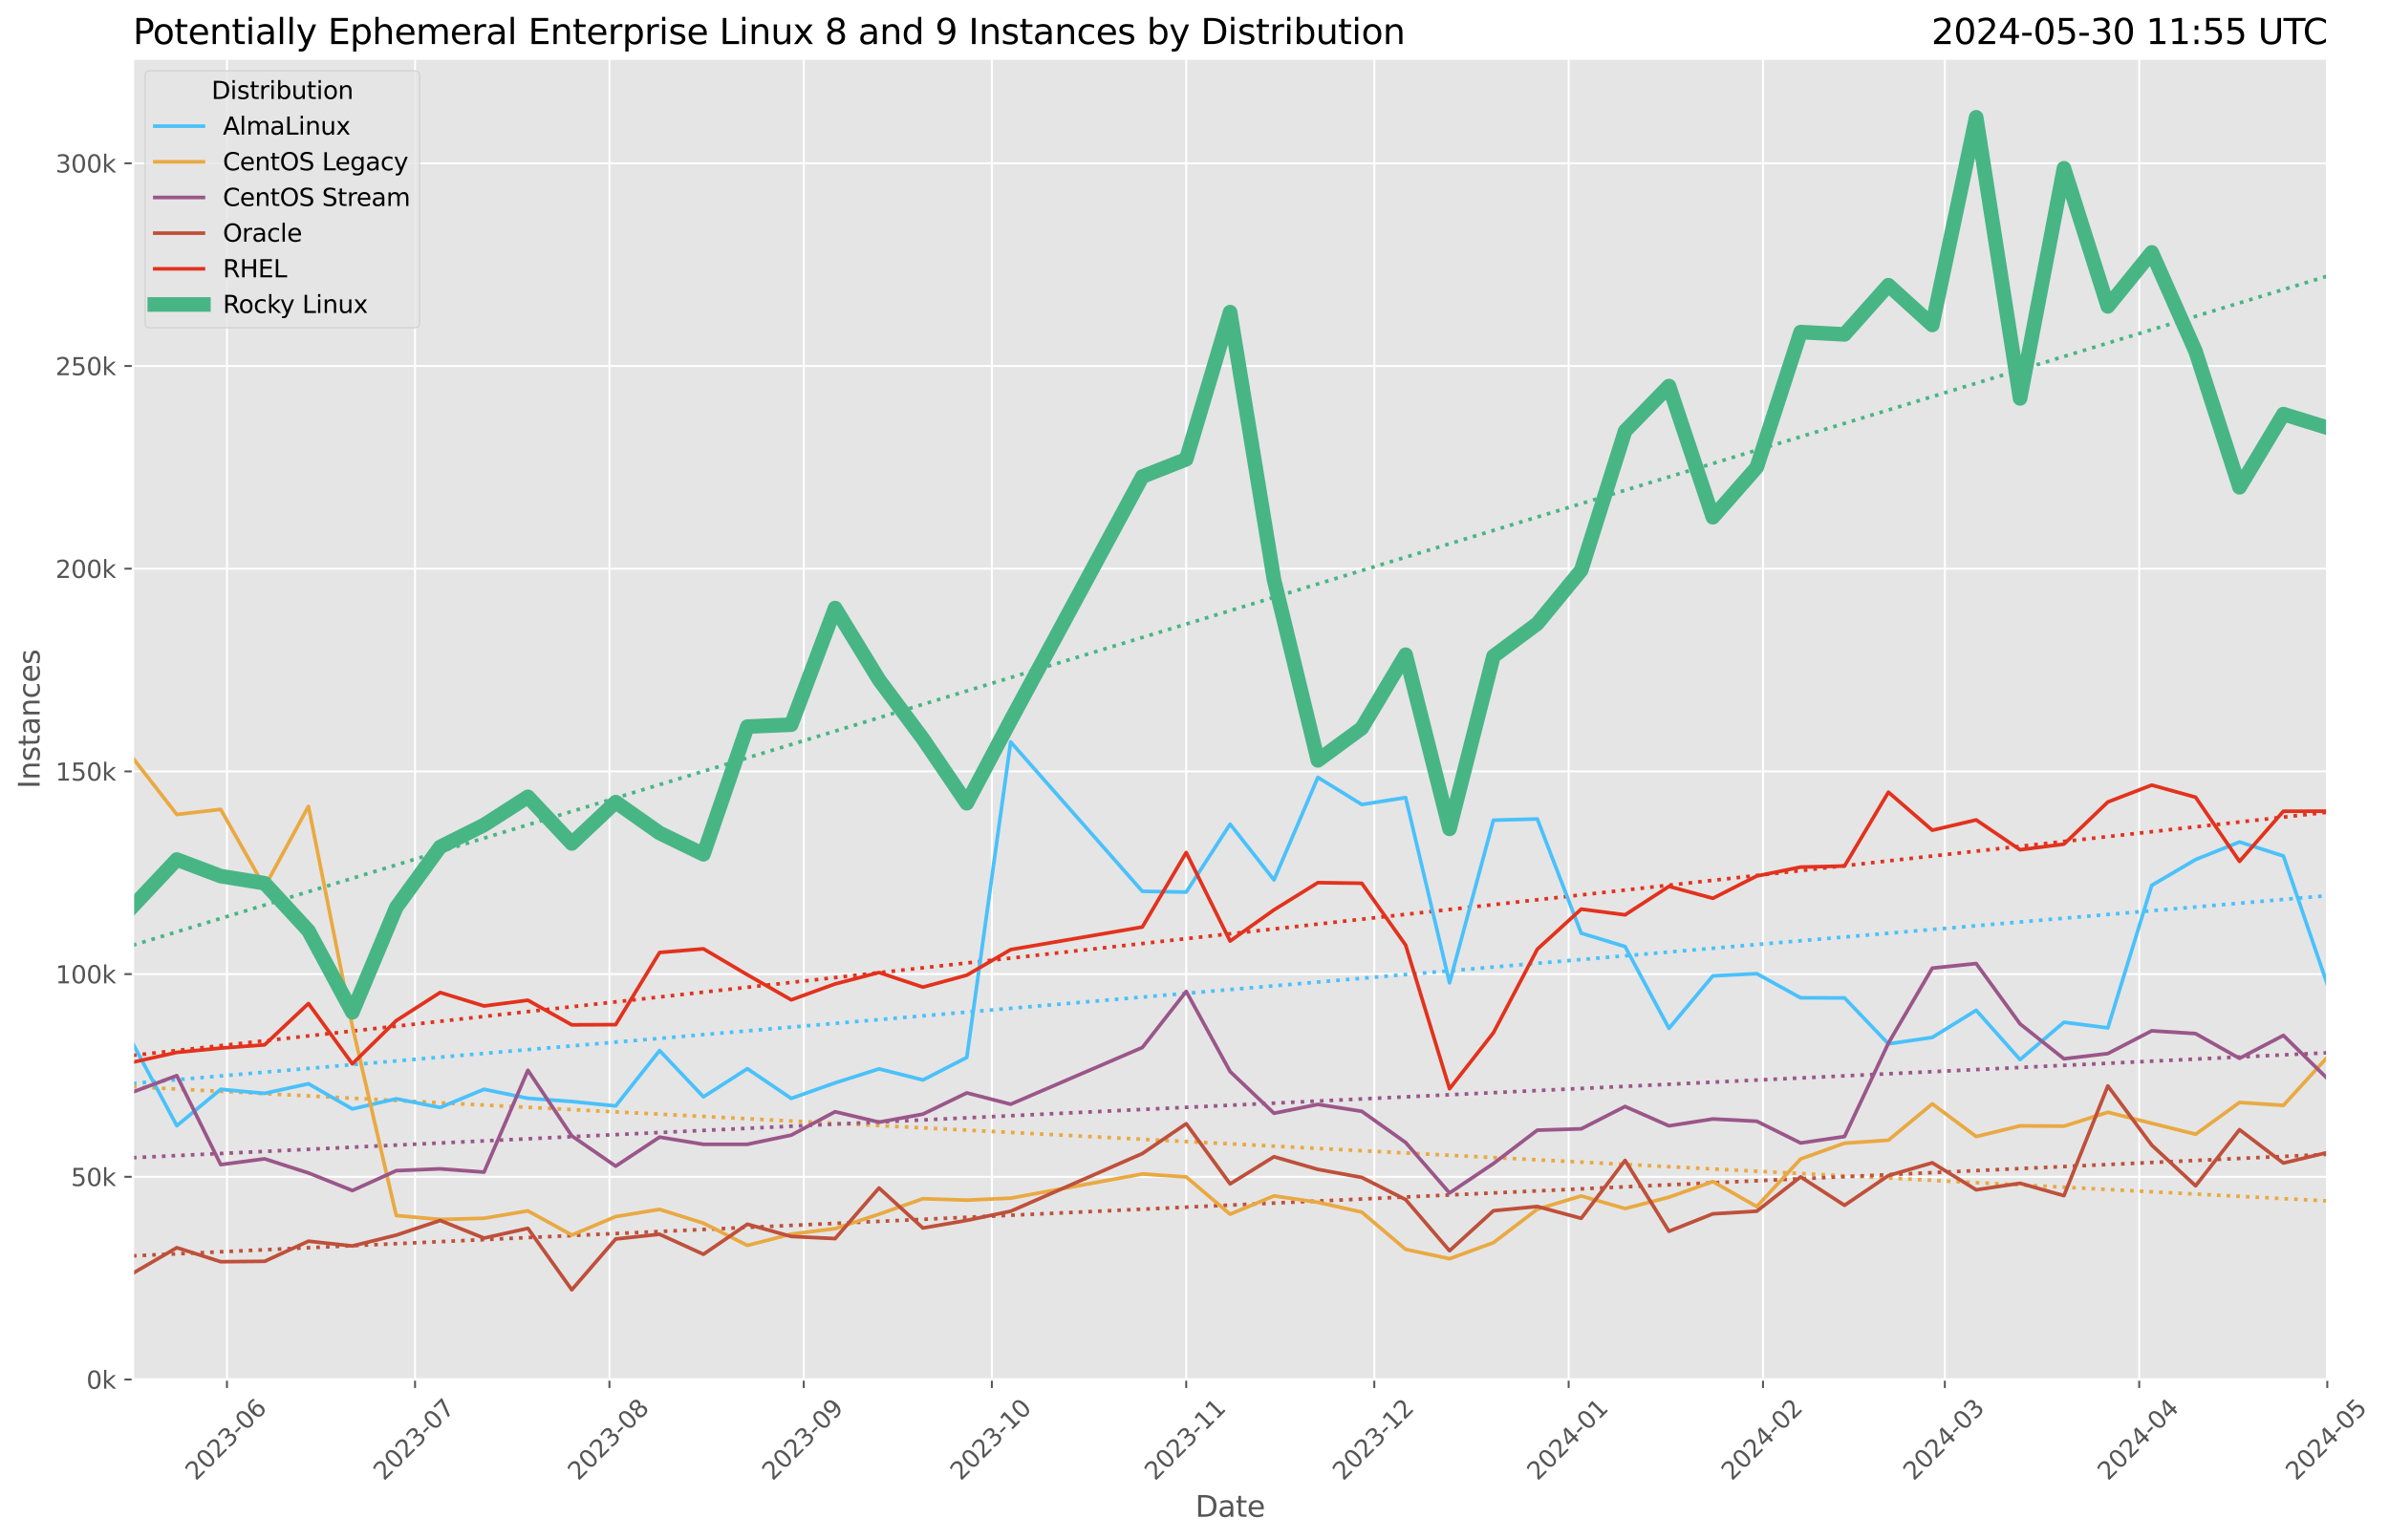 <?xml version="1.0" encoding="utf-8" standalone="no"?>
<!DOCTYPE svg PUBLIC "-//W3C//DTD SVG 1.1//EN"
  "http://www.w3.org/Graphics/SVG/1.1/DTD/svg11.dtd">
<svg xmlns:xlink="http://www.w3.org/1999/xlink" width="982.93pt" height="633.944pt" viewBox="0 0 982.93 633.944" xmlns="http://www.w3.org/2000/svg" version="1.1">
 <defs>
  <style type="text/css">*{stroke-linejoin: round; stroke-linecap: butt}</style>
 </defs>
 <g id="figure_1">
  <g id="patch_1">
   <path d="M 0 633.944 
L 982.93 633.944 
L 982.93 0 
L 0 0 
z
" style="fill: #ffffff"/>
  </g>
  <g id="axes_1">
   <g id="patch_2">
    <path d="M 54.692 567.742 
L 957.536 567.742 
L 957.536 24.142 
L 54.692 24.142 
z
" style="fill: #e5e5e5"/>
   </g>
   <g id="matplotlib.axis_1">
    <g id="xtick_1">
     <g id="line2d_1">
      <path d="M 93.385 567.742 
L 93.385 24.142 
" clip-path="url(#p3415a817fe)" style="fill: none; stroke: #ffffff; stroke-width: 0.8; stroke-linecap: square"/>
     </g>
     <g id="line2d_2">
      <defs>
       <path id="m88ef486830" d="M 0 0 
L 0 3.5 
" style="stroke: #555555; stroke-width: 0.8"/>
      </defs>
      <g>
       <use xlink:href="#m88ef486830" x="93.385" y="567.742" style="fill: #555555; stroke: #555555; stroke-width: 0.8"/>
      </g>
     </g>
     <g id="text_1">
      <!-- 2023-06 -->
      <g style="fill: #555555" transform="translate(80.564 609.66)rotate(-45)scale(0.1 -0.1)">
       <defs>
        <path id="DejaVuSans-32" d="M 1228 531 
L 3431 531 
L 3431 0 
L 469 0 
L 469 531 
Q 828 903 1448 1529 
Q 2069 2156 2228 2338 
Q 2531 2678 2651 2914 
Q 2772 3150 2772 3378 
Q 2772 3750 2511 3984 
Q 2250 4219 1831 4219 
Q 1534 4219 1204 4116 
Q 875 4013 500 3803 
L 500 4441 
Q 881 4594 1212 4672 
Q 1544 4750 1819 4750 
Q 2544 4750 2975 4387 
Q 3406 4025 3406 3419 
Q 3406 3131 3298 2873 
Q 3191 2616 2906 2266 
Q 2828 2175 2409 1742 
Q 1991 1309 1228 531 
z
" transform="scale(0.016)"/>
        <path id="DejaVuSans-30" d="M 2034 4250 
Q 1547 4250 1301 3770 
Q 1056 3291 1056 2328 
Q 1056 1369 1301 889 
Q 1547 409 2034 409 
Q 2525 409 2770 889 
Q 3016 1369 3016 2328 
Q 3016 3291 2770 3770 
Q 2525 4250 2034 4250 
z
M 2034 4750 
Q 2819 4750 3233 4129 
Q 3647 3509 3647 2328 
Q 3647 1150 3233 529 
Q 2819 -91 2034 -91 
Q 1250 -91 836 529 
Q 422 1150 422 2328 
Q 422 3509 836 4129 
Q 1250 4750 2034 4750 
z
" transform="scale(0.016)"/>
        <path id="DejaVuSans-33" d="M 2597 2516 
Q 3050 2419 3304 2112 
Q 3559 1806 3559 1356 
Q 3559 666 3084 287 
Q 2609 -91 1734 -91 
Q 1441 -91 1130 -33 
Q 819 25 488 141 
L 488 750 
Q 750 597 1062 519 
Q 1375 441 1716 441 
Q 2309 441 2620 675 
Q 2931 909 2931 1356 
Q 2931 1769 2642 2001 
Q 2353 2234 1838 2234 
L 1294 2234 
L 1294 2753 
L 1863 2753 
Q 2328 2753 2575 2939 
Q 2822 3125 2822 3475 
Q 2822 3834 2567 4026 
Q 2313 4219 1838 4219 
Q 1578 4219 1281 4162 
Q 984 4106 628 3988 
L 628 4550 
Q 988 4650 1302 4700 
Q 1616 4750 1894 4750 
Q 2613 4750 3031 4423 
Q 3450 4097 3450 3541 
Q 3450 3153 3228 2886 
Q 3006 2619 2597 2516 
z
" transform="scale(0.016)"/>
        <path id="DejaVuSans-2d" d="M 313 2009 
L 1997 2009 
L 1997 1497 
L 313 1497 
L 313 2009 
z
" transform="scale(0.016)"/>
        <path id="DejaVuSans-36" d="M 2113 2584 
Q 1688 2584 1439 2293 
Q 1191 2003 1191 1497 
Q 1191 994 1439 701 
Q 1688 409 2113 409 
Q 2538 409 2786 701 
Q 3034 994 3034 1497 
Q 3034 2003 2786 2293 
Q 2538 2584 2113 2584 
z
M 3366 4563 
L 3366 3988 
Q 3128 4100 2886 4159 
Q 2644 4219 2406 4219 
Q 1781 4219 1451 3797 
Q 1122 3375 1075 2522 
Q 1259 2794 1537 2939 
Q 1816 3084 2150 3084 
Q 2853 3084 3261 2657 
Q 3669 2231 3669 1497 
Q 3669 778 3244 343 
Q 2819 -91 2113 -91 
Q 1303 -91 875 529 
Q 447 1150 447 2328 
Q 447 3434 972 4092 
Q 1497 4750 2381 4750 
Q 2619 4750 2861 4703 
Q 3103 4656 3366 4563 
z
" transform="scale(0.016)"/>
       </defs>
       <use xlink:href="#DejaVuSans-32"/>
       <use xlink:href="#DejaVuSans-30" x="63.623"/>
       <use xlink:href="#DejaVuSans-32" x="127.246"/>
       <use xlink:href="#DejaVuSans-33" x="190.869"/>
       <use xlink:href="#DejaVuSans-2d" x="254.492"/>
       <use xlink:href="#DejaVuSans-30" x="290.576"/>
       <use xlink:href="#DejaVuSans-36" x="354.199"/>
      </g>
     </g>
    </g>
    <g id="xtick_2">
     <g id="line2d_3">
      <path d="M 170.772 567.742 
L 170.772 24.142 
" clip-path="url(#p3415a817fe)" style="fill: none; stroke: #ffffff; stroke-width: 0.8; stroke-linecap: square"/>
     </g>
     <g id="line2d_4">
      <g>
       <use xlink:href="#m88ef486830" x="170.772" y="567.742" style="fill: #555555; stroke: #555555; stroke-width: 0.8"/>
      </g>
     </g>
     <g id="text_2">
      <!-- 2023-07 -->
      <g style="fill: #555555" transform="translate(157.951 609.66)rotate(-45)scale(0.1 -0.1)">
       <defs>
        <path id="DejaVuSans-37" d="M 525 4666 
L 3525 4666 
L 3525 4397 
L 1831 0 
L 1172 0 
L 2766 4134 
L 525 4134 
L 525 4666 
z
" transform="scale(0.016)"/>
       </defs>
       <use xlink:href="#DejaVuSans-32"/>
       <use xlink:href="#DejaVuSans-30" x="63.623"/>
       <use xlink:href="#DejaVuSans-32" x="127.246"/>
       <use xlink:href="#DejaVuSans-33" x="190.869"/>
       <use xlink:href="#DejaVuSans-2d" x="254.492"/>
       <use xlink:href="#DejaVuSans-30" x="290.576"/>
       <use xlink:href="#DejaVuSans-37" x="354.199"/>
      </g>
     </g>
    </g>
    <g id="xtick_3">
     <g id="line2d_5">
      <path d="M 250.738 567.742 
L 250.738 24.142 
" clip-path="url(#p3415a817fe)" style="fill: none; stroke: #ffffff; stroke-width: 0.8; stroke-linecap: square"/>
     </g>
     <g id="line2d_6">
      <g>
       <use xlink:href="#m88ef486830" x="250.738" y="567.742" style="fill: #555555; stroke: #555555; stroke-width: 0.8"/>
      </g>
     </g>
     <g id="text_3">
      <!-- 2023-08 -->
      <g style="fill: #555555" transform="translate(237.917 609.66)rotate(-45)scale(0.1 -0.1)">
       <defs>
        <path id="DejaVuSans-38" d="M 2034 2216 
Q 1584 2216 1326 1975 
Q 1069 1734 1069 1313 
Q 1069 891 1326 650 
Q 1584 409 2034 409 
Q 2484 409 2743 651 
Q 3003 894 3003 1313 
Q 3003 1734 2745 1975 
Q 2488 2216 2034 2216 
z
M 1403 2484 
Q 997 2584 770 2862 
Q 544 3141 544 3541 
Q 544 4100 942 4425 
Q 1341 4750 2034 4750 
Q 2731 4750 3128 4425 
Q 3525 4100 3525 3541 
Q 3525 3141 3298 2862 
Q 3072 2584 2669 2484 
Q 3125 2378 3379 2068 
Q 3634 1759 3634 1313 
Q 3634 634 3220 271 
Q 2806 -91 2034 -91 
Q 1263 -91 848 271 
Q 434 634 434 1313 
Q 434 1759 690 2068 
Q 947 2378 1403 2484 
z
M 1172 3481 
Q 1172 3119 1398 2916 
Q 1625 2713 2034 2713 
Q 2441 2713 2670 2916 
Q 2900 3119 2900 3481 
Q 2900 3844 2670 4047 
Q 2441 4250 2034 4250 
Q 1625 4250 1398 4047 
Q 1172 3844 1172 3481 
z
" transform="scale(0.016)"/>
       </defs>
       <use xlink:href="#DejaVuSans-32"/>
       <use xlink:href="#DejaVuSans-30" x="63.623"/>
       <use xlink:href="#DejaVuSans-32" x="127.246"/>
       <use xlink:href="#DejaVuSans-33" x="190.869"/>
       <use xlink:href="#DejaVuSans-2d" x="254.492"/>
       <use xlink:href="#DejaVuSans-30" x="290.576"/>
       <use xlink:href="#DejaVuSans-38" x="354.199"/>
      </g>
     </g>
    </g>
    <g id="xtick_4">
     <g id="line2d_7">
      <path d="M 330.704 567.742 
L 330.704 24.142 
" clip-path="url(#p3415a817fe)" style="fill: none; stroke: #ffffff; stroke-width: 0.8; stroke-linecap: square"/>
     </g>
     <g id="line2d_8">
      <g>
       <use xlink:href="#m88ef486830" x="330.704" y="567.742" style="fill: #555555; stroke: #555555; stroke-width: 0.8"/>
      </g>
     </g>
     <g id="text_4">
      <!-- 2023-09 -->
      <g style="fill: #555555" transform="translate(317.883 609.66)rotate(-45)scale(0.1 -0.1)">
       <defs>
        <path id="DejaVuSans-39" d="M 703 97 
L 703 672 
Q 941 559 1184 500 
Q 1428 441 1663 441 
Q 2288 441 2617 861 
Q 2947 1281 2994 2138 
Q 2813 1869 2534 1725 
Q 2256 1581 1919 1581 
Q 1219 1581 811 2004 
Q 403 2428 403 3163 
Q 403 3881 828 4315 
Q 1253 4750 1959 4750 
Q 2769 4750 3195 4129 
Q 3622 3509 3622 2328 
Q 3622 1225 3098 567 
Q 2575 -91 1691 -91 
Q 1453 -91 1209 -44 
Q 966 3 703 97 
z
M 1959 2075 
Q 2384 2075 2632 2365 
Q 2881 2656 2881 3163 
Q 2881 3666 2632 3958 
Q 2384 4250 1959 4250 
Q 1534 4250 1286 3958 
Q 1038 3666 1038 3163 
Q 1038 2656 1286 2365 
Q 1534 2075 1959 2075 
z
" transform="scale(0.016)"/>
       </defs>
       <use xlink:href="#DejaVuSans-32"/>
       <use xlink:href="#DejaVuSans-30" x="63.623"/>
       <use xlink:href="#DejaVuSans-32" x="127.246"/>
       <use xlink:href="#DejaVuSans-33" x="190.869"/>
       <use xlink:href="#DejaVuSans-2d" x="254.492"/>
       <use xlink:href="#DejaVuSans-30" x="290.576"/>
       <use xlink:href="#DejaVuSans-39" x="354.199"/>
      </g>
     </g>
    </g>
    <g id="xtick_5">
     <g id="line2d_9">
      <path d="M 408.091 567.742 
L 408.091 24.142 
" clip-path="url(#p3415a817fe)" style="fill: none; stroke: #ffffff; stroke-width: 0.8; stroke-linecap: square"/>
     </g>
     <g id="line2d_10">
      <g>
       <use xlink:href="#m88ef486830" x="408.091" y="567.742" style="fill: #555555; stroke: #555555; stroke-width: 0.8"/>
      </g>
     </g>
     <g id="text_5">
      <!-- 2023-10 -->
      <g style="fill: #555555" transform="translate(395.27 609.66)rotate(-45)scale(0.1 -0.1)">
       <defs>
        <path id="DejaVuSans-31" d="M 794 531 
L 1825 531 
L 1825 4091 
L 703 3866 
L 703 4441 
L 1819 4666 
L 2450 4666 
L 2450 531 
L 3481 531 
L 3481 0 
L 794 0 
L 794 531 
z
" transform="scale(0.016)"/>
       </defs>
       <use xlink:href="#DejaVuSans-32"/>
       <use xlink:href="#DejaVuSans-30" x="63.623"/>
       <use xlink:href="#DejaVuSans-32" x="127.246"/>
       <use xlink:href="#DejaVuSans-33" x="190.869"/>
       <use xlink:href="#DejaVuSans-2d" x="254.492"/>
       <use xlink:href="#DejaVuSans-31" x="290.576"/>
       <use xlink:href="#DejaVuSans-30" x="354.199"/>
      </g>
     </g>
    </g>
    <g id="xtick_6">
     <g id="line2d_11">
      <path d="M 488.057 567.742 
L 488.057 24.142 
" clip-path="url(#p3415a817fe)" style="fill: none; stroke: #ffffff; stroke-width: 0.8; stroke-linecap: square"/>
     </g>
     <g id="line2d_12">
      <g>
       <use xlink:href="#m88ef486830" x="488.057" y="567.742" style="fill: #555555; stroke: #555555; stroke-width: 0.8"/>
      </g>
     </g>
     <g id="text_6">
      <!-- 2023-11 -->
      <g style="fill: #555555" transform="translate(475.236 609.66)rotate(-45)scale(0.1 -0.1)">
       <use xlink:href="#DejaVuSans-32"/>
       <use xlink:href="#DejaVuSans-30" x="63.623"/>
       <use xlink:href="#DejaVuSans-32" x="127.246"/>
       <use xlink:href="#DejaVuSans-33" x="190.869"/>
       <use xlink:href="#DejaVuSans-2d" x="254.492"/>
       <use xlink:href="#DejaVuSans-31" x="290.576"/>
       <use xlink:href="#DejaVuSans-31" x="354.199"/>
      </g>
     </g>
    </g>
    <g id="xtick_7">
     <g id="line2d_13">
      <path d="M 565.444 567.742 
L 565.444 24.142 
" clip-path="url(#p3415a817fe)" style="fill: none; stroke: #ffffff; stroke-width: 0.8; stroke-linecap: square"/>
     </g>
     <g id="line2d_14">
      <g>
       <use xlink:href="#m88ef486830" x="565.444" y="567.742" style="fill: #555555; stroke: #555555; stroke-width: 0.8"/>
      </g>
     </g>
     <g id="text_7">
      <!-- 2023-12 -->
      <g style="fill: #555555" transform="translate(552.622 609.66)rotate(-45)scale(0.1 -0.1)">
       <use xlink:href="#DejaVuSans-32"/>
       <use xlink:href="#DejaVuSans-30" x="63.623"/>
       <use xlink:href="#DejaVuSans-32" x="127.246"/>
       <use xlink:href="#DejaVuSans-33" x="190.869"/>
       <use xlink:href="#DejaVuSans-2d" x="254.492"/>
       <use xlink:href="#DejaVuSans-31" x="290.576"/>
       <use xlink:href="#DejaVuSans-32" x="354.199"/>
      </g>
     </g>
    </g>
    <g id="xtick_8">
     <g id="line2d_15">
      <path d="M 645.41 567.742 
L 645.41 24.142 
" clip-path="url(#p3415a817fe)" style="fill: none; stroke: #ffffff; stroke-width: 0.8; stroke-linecap: square"/>
     </g>
     <g id="line2d_16">
      <g>
       <use xlink:href="#m88ef486830" x="645.41" y="567.742" style="fill: #555555; stroke: #555555; stroke-width: 0.8"/>
      </g>
     </g>
     <g id="text_8">
      <!-- 2024-01 -->
      <g style="fill: #555555" transform="translate(632.589 609.66)rotate(-45)scale(0.1 -0.1)">
       <defs>
        <path id="DejaVuSans-34" d="M 2419 4116 
L 825 1625 
L 2419 1625 
L 2419 4116 
z
M 2253 4666 
L 3047 4666 
L 3047 1625 
L 3713 1625 
L 3713 1100 
L 3047 1100 
L 3047 0 
L 2419 0 
L 2419 1100 
L 313 1100 
L 313 1709 
L 2253 4666 
z
" transform="scale(0.016)"/>
       </defs>
       <use xlink:href="#DejaVuSans-32"/>
       <use xlink:href="#DejaVuSans-30" x="63.623"/>
       <use xlink:href="#DejaVuSans-32" x="127.246"/>
       <use xlink:href="#DejaVuSans-34" x="190.869"/>
       <use xlink:href="#DejaVuSans-2d" x="254.492"/>
       <use xlink:href="#DejaVuSans-30" x="290.576"/>
       <use xlink:href="#DejaVuSans-31" x="354.199"/>
      </g>
     </g>
    </g>
    <g id="xtick_9">
     <g id="line2d_17">
      <path d="M 725.376 567.742 
L 725.376 24.142 
" clip-path="url(#p3415a817fe)" style="fill: none; stroke: #ffffff; stroke-width: 0.8; stroke-linecap: square"/>
     </g>
     <g id="line2d_18">
      <g>
       <use xlink:href="#m88ef486830" x="725.376" y="567.742" style="fill: #555555; stroke: #555555; stroke-width: 0.8"/>
      </g>
     </g>
     <g id="text_9">
      <!-- 2024-02 -->
      <g style="fill: #555555" transform="translate(712.555 609.66)rotate(-45)scale(0.1 -0.1)">
       <use xlink:href="#DejaVuSans-32"/>
       <use xlink:href="#DejaVuSans-30" x="63.623"/>
       <use xlink:href="#DejaVuSans-32" x="127.246"/>
       <use xlink:href="#DejaVuSans-34" x="190.869"/>
       <use xlink:href="#DejaVuSans-2d" x="254.492"/>
       <use xlink:href="#DejaVuSans-30" x="290.576"/>
       <use xlink:href="#DejaVuSans-32" x="354.199"/>
      </g>
     </g>
    </g>
    <g id="xtick_10">
     <g id="line2d_19">
      <path d="M 800.183 567.742 
L 800.183 24.142 
" clip-path="url(#p3415a817fe)" style="fill: none; stroke: #ffffff; stroke-width: 0.8; stroke-linecap: square"/>
     </g>
     <g id="line2d_20">
      <g>
       <use xlink:href="#m88ef486830" x="800.183" y="567.742" style="fill: #555555; stroke: #555555; stroke-width: 0.8"/>
      </g>
     </g>
     <g id="text_10">
      <!-- 2024-03 -->
      <g style="fill: #555555" transform="translate(787.362 609.66)rotate(-45)scale(0.1 -0.1)">
       <use xlink:href="#DejaVuSans-32"/>
       <use xlink:href="#DejaVuSans-30" x="63.623"/>
       <use xlink:href="#DejaVuSans-32" x="127.246"/>
       <use xlink:href="#DejaVuSans-34" x="190.869"/>
       <use xlink:href="#DejaVuSans-2d" x="254.492"/>
       <use xlink:href="#DejaVuSans-30" x="290.576"/>
       <use xlink:href="#DejaVuSans-33" x="354.199"/>
      </g>
     </g>
    </g>
    <g id="xtick_11">
     <g id="line2d_21">
      <path d="M 880.149 567.742 
L 880.149 24.142 
" clip-path="url(#p3415a817fe)" style="fill: none; stroke: #ffffff; stroke-width: 0.8; stroke-linecap: square"/>
     </g>
     <g id="line2d_22">
      <g>
       <use xlink:href="#m88ef486830" x="880.149" y="567.742" style="fill: #555555; stroke: #555555; stroke-width: 0.8"/>
      </g>
     </g>
     <g id="text_11">
      <!-- 2024-04 -->
      <g style="fill: #555555" transform="translate(867.328 609.66)rotate(-45)scale(0.1 -0.1)">
       <use xlink:href="#DejaVuSans-32"/>
       <use xlink:href="#DejaVuSans-30" x="63.623"/>
       <use xlink:href="#DejaVuSans-32" x="127.246"/>
       <use xlink:href="#DejaVuSans-34" x="190.869"/>
       <use xlink:href="#DejaVuSans-2d" x="254.492"/>
       <use xlink:href="#DejaVuSans-30" x="290.576"/>
       <use xlink:href="#DejaVuSans-34" x="354.199"/>
      </g>
     </g>
    </g>
    <g id="xtick_12">
     <g id="line2d_23">
      <path d="M 957.536 567.742 
L 957.536 24.142 
" clip-path="url(#p3415a817fe)" style="fill: none; stroke: #ffffff; stroke-width: 0.8; stroke-linecap: square"/>
     </g>
     <g id="line2d_24">
      <g>
       <use xlink:href="#m88ef486830" x="957.536" y="567.742" style="fill: #555555; stroke: #555555; stroke-width: 0.8"/>
      </g>
     </g>
     <g id="text_12">
      <!-- 2024-05 -->
      <g style="fill: #555555" transform="translate(944.715 609.66)rotate(-45)scale(0.1 -0.1)">
       <defs>
        <path id="DejaVuSans-35" d="M 691 4666 
L 3169 4666 
L 3169 4134 
L 1269 4134 
L 1269 2991 
Q 1406 3038 1543 3061 
Q 1681 3084 1819 3084 
Q 2600 3084 3056 2656 
Q 3513 2228 3513 1497 
Q 3513 744 3044 326 
Q 2575 -91 1722 -91 
Q 1428 -91 1123 -41 
Q 819 9 494 109 
L 494 744 
Q 775 591 1075 516 
Q 1375 441 1709 441 
Q 2250 441 2565 725 
Q 2881 1009 2881 1497 
Q 2881 1984 2565 2268 
Q 2250 2553 1709 2553 
Q 1456 2553 1204 2497 
Q 953 2441 691 2322 
L 691 4666 
z
" transform="scale(0.016)"/>
       </defs>
       <use xlink:href="#DejaVuSans-32"/>
       <use xlink:href="#DejaVuSans-30" x="63.623"/>
       <use xlink:href="#DejaVuSans-32" x="127.246"/>
       <use xlink:href="#DejaVuSans-34" x="190.869"/>
       <use xlink:href="#DejaVuSans-2d" x="254.492"/>
       <use xlink:href="#DejaVuSans-30" x="290.576"/>
       <use xlink:href="#DejaVuSans-35" x="354.199"/>
      </g>
     </g>
    </g>
    <g id="text_13">
     <!-- Date -->
     <g style="fill: #555555" transform="translate(491.773 624.248)scale(0.12 -0.12)">
      <defs>
       <path id="DejaVuSans-44" d="M 1259 4147 
L 1259 519 
L 2022 519 
Q 2988 519 3436 956 
Q 3884 1394 3884 2338 
Q 3884 3275 3436 3711 
Q 2988 4147 2022 4147 
L 1259 4147 
z
M 628 4666 
L 1925 4666 
Q 3281 4666 3915 4102 
Q 4550 3538 4550 2338 
Q 4550 1131 3912 565 
Q 3275 0 1925 0 
L 628 0 
L 628 4666 
z
" transform="scale(0.016)"/>
       <path id="DejaVuSans-61" d="M 2194 1759 
Q 1497 1759 1228 1600 
Q 959 1441 959 1056 
Q 959 750 1161 570 
Q 1363 391 1709 391 
Q 2188 391 2477 730 
Q 2766 1069 2766 1631 
L 2766 1759 
L 2194 1759 
z
M 3341 1997 
L 3341 0 
L 2766 0 
L 2766 531 
Q 2569 213 2275 61 
Q 1981 -91 1556 -91 
Q 1019 -91 701 211 
Q 384 513 384 1019 
Q 384 1609 779 1909 
Q 1175 2209 1959 2209 
L 2766 2209 
L 2766 2266 
Q 2766 2663 2505 2880 
Q 2244 3097 1772 3097 
Q 1472 3097 1187 3025 
Q 903 2953 641 2809 
L 641 3341 
Q 956 3463 1253 3523 
Q 1550 3584 1831 3584 
Q 2591 3584 2966 3190 
Q 3341 2797 3341 1997 
z
" transform="scale(0.016)"/>
       <path id="DejaVuSans-74" d="M 1172 4494 
L 1172 3500 
L 2356 3500 
L 2356 3053 
L 1172 3053 
L 1172 1153 
Q 1172 725 1289 603 
Q 1406 481 1766 481 
L 2356 481 
L 2356 0 
L 1766 0 
Q 1100 0 847 248 
Q 594 497 594 1153 
L 594 3053 
L 172 3053 
L 172 3500 
L 594 3500 
L 594 4494 
L 1172 4494 
z
" transform="scale(0.016)"/>
       <path id="DejaVuSans-65" d="M 3597 1894 
L 3597 1613 
L 953 1613 
Q 991 1019 1311 708 
Q 1631 397 2203 397 
Q 2534 397 2845 478 
Q 3156 559 3463 722 
L 3463 178 
Q 3153 47 2828 -22 
Q 2503 -91 2169 -91 
Q 1331 -91 842 396 
Q 353 884 353 1716 
Q 353 2575 817 3079 
Q 1281 3584 2069 3584 
Q 2775 3584 3186 3129 
Q 3597 2675 3597 1894 
z
M 3022 2063 
Q 3016 2534 2758 2815 
Q 2500 3097 2075 3097 
Q 1594 3097 1305 2825 
Q 1016 2553 972 2059 
L 3022 2063 
z
" transform="scale(0.016)"/>
      </defs>
      <use xlink:href="#DejaVuSans-44"/>
      <use xlink:href="#DejaVuSans-61" x="77.002"/>
      <use xlink:href="#DejaVuSans-74" x="138.281"/>
      <use xlink:href="#DejaVuSans-65" x="177.49"/>
     </g>
    </g>
   </g>
   <g id="matplotlib.axis_2">
    <g id="ytick_1">
     <g id="line2d_25">
      <path d="M 54.692 567.742 
L 957.536 567.742 
" clip-path="url(#p3415a817fe)" style="fill: none; stroke: #ffffff; stroke-width: 0.8; stroke-linecap: square"/>
     </g>
     <g id="line2d_26">
      <defs>
       <path id="mb3575e40c4" d="M 0 0 
L -3.5 0 
" style="stroke: #555555; stroke-width: 0.8"/>
      </defs>
      <g>
       <use xlink:href="#mb3575e40c4" x="54.692" y="567.742" style="fill: #555555; stroke: #555555; stroke-width: 0.8"/>
      </g>
     </g>
     <g id="text_14">
      <!-- 0k -->
      <g style="fill: #555555" transform="translate(35.539 571.541)scale(0.1 -0.1)">
       <defs>
        <path id="DejaVuSans-6b" d="M 581 4863 
L 1159 4863 
L 1159 1991 
L 2875 3500 
L 3609 3500 
L 1753 1863 
L 3688 0 
L 2938 0 
L 1159 1709 
L 1159 0 
L 581 0 
L 581 4863 
z
" transform="scale(0.016)"/>
       </defs>
       <use xlink:href="#DejaVuSans-30"/>
       <use xlink:href="#DejaVuSans-6b" x="63.623"/>
      </g>
     </g>
    </g>
    <g id="ytick_2">
     <g id="line2d_27">
      <path d="M 54.692 484.318 
L 957.536 484.318 
" clip-path="url(#p3415a817fe)" style="fill: none; stroke: #ffffff; stroke-width: 0.8; stroke-linecap: square"/>
     </g>
     <g id="line2d_28">
      <g>
       <use xlink:href="#mb3575e40c4" x="54.692" y="484.318" style="fill: #555555; stroke: #555555; stroke-width: 0.8"/>
      </g>
     </g>
     <g id="text_15">
      <!-- 50k -->
      <g style="fill: #555555" transform="translate(29.176 488.117)scale(0.1 -0.1)">
       <use xlink:href="#DejaVuSans-35"/>
       <use xlink:href="#DejaVuSans-30" x="63.623"/>
       <use xlink:href="#DejaVuSans-6b" x="127.246"/>
      </g>
     </g>
    </g>
    <g id="ytick_3">
     <g id="line2d_29">
      <path d="M 54.692 400.894 
L 957.536 400.894 
" clip-path="url(#p3415a817fe)" style="fill: none; stroke: #ffffff; stroke-width: 0.8; stroke-linecap: square"/>
     </g>
     <g id="line2d_30">
      <g>
       <use xlink:href="#mb3575e40c4" x="54.692" y="400.894" style="fill: #555555; stroke: #555555; stroke-width: 0.8"/>
      </g>
     </g>
     <g id="text_16">
      <!-- 100k -->
      <g style="fill: #555555" transform="translate(22.814 404.694)scale(0.1 -0.1)">
       <use xlink:href="#DejaVuSans-31"/>
       <use xlink:href="#DejaVuSans-30" x="63.623"/>
       <use xlink:href="#DejaVuSans-30" x="127.246"/>
       <use xlink:href="#DejaVuSans-6b" x="190.869"/>
      </g>
     </g>
    </g>
    <g id="ytick_4">
     <g id="line2d_31">
      <path d="M 54.692 317.471 
L 957.536 317.471 
" clip-path="url(#p3415a817fe)" style="fill: none; stroke: #ffffff; stroke-width: 0.8; stroke-linecap: square"/>
     </g>
     <g id="line2d_32">
      <g>
       <use xlink:href="#mb3575e40c4" x="54.692" y="317.471" style="fill: #555555; stroke: #555555; stroke-width: 0.8"/>
      </g>
     </g>
     <g id="text_17">
      <!-- 150k -->
      <g style="fill: #555555" transform="translate(22.814 321.27)scale(0.1 -0.1)">
       <use xlink:href="#DejaVuSans-31"/>
       <use xlink:href="#DejaVuSans-35" x="63.623"/>
       <use xlink:href="#DejaVuSans-30" x="127.246"/>
       <use xlink:href="#DejaVuSans-6b" x="190.869"/>
      </g>
     </g>
    </g>
    <g id="ytick_5">
     <g id="line2d_33">
      <path d="M 54.692 234.047 
L 957.536 234.047 
" clip-path="url(#p3415a817fe)" style="fill: none; stroke: #ffffff; stroke-width: 0.8; stroke-linecap: square"/>
     </g>
     <g id="line2d_34">
      <g>
       <use xlink:href="#mb3575e40c4" x="54.692" y="234.047" style="fill: #555555; stroke: #555555; stroke-width: 0.8"/>
      </g>
     </g>
     <g id="text_18">
      <!-- 200k -->
      <g style="fill: #555555" transform="translate(22.814 237.846)scale(0.1 -0.1)">
       <use xlink:href="#DejaVuSans-32"/>
       <use xlink:href="#DejaVuSans-30" x="63.623"/>
       <use xlink:href="#DejaVuSans-30" x="127.246"/>
       <use xlink:href="#DejaVuSans-6b" x="190.869"/>
      </g>
     </g>
    </g>
    <g id="ytick_6">
     <g id="line2d_35">
      <path d="M 54.692 150.624 
L 957.536 150.624 
" clip-path="url(#p3415a817fe)" style="fill: none; stroke: #ffffff; stroke-width: 0.8; stroke-linecap: square"/>
     </g>
     <g id="line2d_36">
      <g>
       <use xlink:href="#mb3575e40c4" x="54.692" y="150.624" style="fill: #555555; stroke: #555555; stroke-width: 0.8"/>
      </g>
     </g>
     <g id="text_19">
      <!-- 250k -->
      <g style="fill: #555555" transform="translate(22.814 154.423)scale(0.1 -0.1)">
       <use xlink:href="#DejaVuSans-32"/>
       <use xlink:href="#DejaVuSans-35" x="63.623"/>
       <use xlink:href="#DejaVuSans-30" x="127.246"/>
       <use xlink:href="#DejaVuSans-6b" x="190.869"/>
      </g>
     </g>
    </g>
    <g id="ytick_7">
     <g id="line2d_37">
      <path d="M 54.692 67.2 
L 957.536 67.2 
" clip-path="url(#p3415a817fe)" style="fill: none; stroke: #ffffff; stroke-width: 0.8; stroke-linecap: square"/>
     </g>
     <g id="line2d_38">
      <g>
       <use xlink:href="#mb3575e40c4" x="54.692" y="67.2" style="fill: #555555; stroke: #555555; stroke-width: 0.8"/>
      </g>
     </g>
     <g id="text_20">
      <!-- 300k -->
      <g style="fill: #555555" transform="translate(22.814 70.999)scale(0.1 -0.1)">
       <use xlink:href="#DejaVuSans-33"/>
       <use xlink:href="#DejaVuSans-30" x="63.623"/>
       <use xlink:href="#DejaVuSans-30" x="127.246"/>
       <use xlink:href="#DejaVuSans-6b" x="190.869"/>
      </g>
     </g>
    </g>
    <g id="text_21">
     <!-- Instances -->
     <g style="fill: #555555" transform="translate(16.318 324.588)rotate(-90)scale(0.12 -0.12)">
      <defs>
       <path id="DejaVuSans-49" d="M 628 4666 
L 1259 4666 
L 1259 0 
L 628 0 
L 628 4666 
z
" transform="scale(0.016)"/>
       <path id="DejaVuSans-6e" d="M 3513 2113 
L 3513 0 
L 2938 0 
L 2938 2094 
Q 2938 2591 2744 2837 
Q 2550 3084 2163 3084 
Q 1697 3084 1428 2787 
Q 1159 2491 1159 1978 
L 1159 0 
L 581 0 
L 581 3500 
L 1159 3500 
L 1159 2956 
Q 1366 3272 1645 3428 
Q 1925 3584 2291 3584 
Q 2894 3584 3203 3211 
Q 3513 2838 3513 2113 
z
" transform="scale(0.016)"/>
       <path id="DejaVuSans-73" d="M 2834 3397 
L 2834 2853 
Q 2591 2978 2328 3040 
Q 2066 3103 1784 3103 
Q 1356 3103 1142 2972 
Q 928 2841 928 2578 
Q 928 2378 1081 2264 
Q 1234 2150 1697 2047 
L 1894 2003 
Q 2506 1872 2764 1633 
Q 3022 1394 3022 966 
Q 3022 478 2636 193 
Q 2250 -91 1575 -91 
Q 1294 -91 989 -36 
Q 684 19 347 128 
L 347 722 
Q 666 556 975 473 
Q 1284 391 1588 391 
Q 1994 391 2212 530 
Q 2431 669 2431 922 
Q 2431 1156 2273 1281 
Q 2116 1406 1581 1522 
L 1381 1569 
Q 847 1681 609 1914 
Q 372 2147 372 2553 
Q 372 3047 722 3315 
Q 1072 3584 1716 3584 
Q 2034 3584 2315 3537 
Q 2597 3491 2834 3397 
z
" transform="scale(0.016)"/>
       <path id="DejaVuSans-63" d="M 3122 3366 
L 3122 2828 
Q 2878 2963 2633 3030 
Q 2388 3097 2138 3097 
Q 1578 3097 1268 2742 
Q 959 2388 959 1747 
Q 959 1106 1268 751 
Q 1578 397 2138 397 
Q 2388 397 2633 464 
Q 2878 531 3122 666 
L 3122 134 
Q 2881 22 2623 -34 
Q 2366 -91 2075 -91 
Q 1284 -91 818 406 
Q 353 903 353 1747 
Q 353 2603 823 3093 
Q 1294 3584 2113 3584 
Q 2378 3584 2631 3529 
Q 2884 3475 3122 3366 
z
" transform="scale(0.016)"/>
      </defs>
      <use xlink:href="#DejaVuSans-49"/>
      <use xlink:href="#DejaVuSans-6e" x="29.492"/>
      <use xlink:href="#DejaVuSans-73" x="92.871"/>
      <use xlink:href="#DejaVuSans-74" x="144.971"/>
      <use xlink:href="#DejaVuSans-61" x="184.18"/>
      <use xlink:href="#DejaVuSans-6e" x="245.459"/>
      <use xlink:href="#DejaVuSans-63" x="308.838"/>
      <use xlink:href="#DejaVuSans-65" x="363.818"/>
      <use xlink:href="#DejaVuSans-73" x="425.342"/>
     </g>
    </g>
   </g>
   <g id="line2d_39">
    <path d="M 54.692 445.896 
L 63.812 445.116 
L 72.931 444.335 
L 82.051 443.555 
L 91.17 442.774 
L 100.29 441.994 
L 109.41 441.213 
L 118.529 440.433 
L 127.649 439.652 
L 136.769 438.872 
L 145.888 438.091 
L 155.008 437.311 
L 164.128 436.53 
L 173.247 435.75 
L 182.367 434.969 
L 191.486 434.189 
L 200.606 433.408 
L 209.726 432.628 
L 218.845 431.847 
L 227.965 431.067 
L 237.085 430.286 
L 246.204 429.506 
L 255.324 428.725 
L 264.444 427.945 
L 273.563 427.164 
L 282.683 426.384 
L 291.802 425.604 
L 300.922 424.823 
L 310.042 424.043 
L 319.161 423.262 
L 328.281 422.482 
L 337.401 421.701 
L 346.52 420.921 
L 355.64 420.14 
L 364.76 419.36 
L 373.879 418.579 
L 382.999 417.799 
L 392.118 417.018 
L 401.238 416.238 
L 410.358 415.457 
L 419.477 414.677 
L 428.597 413.896 
L 437.717 413.116 
L 446.836 412.335 
L 455.956 411.555 
L 465.076 410.774 
L 474.195 409.994 
L 483.315 409.213 
L 492.434 408.433 
L 501.554 407.652 
L 510.674 406.872 
L 519.793 406.091 
L 528.913 405.311 
L 538.033 404.53 
L 547.152 403.75 
L 556.272 402.97 
L 565.392 402.189 
L 574.511 401.409 
L 583.631 400.628 
L 592.75 399.848 
L 601.87 399.067 
L 610.99 398.287 
L 620.109 397.506 
L 629.229 396.726 
L 638.349 395.945 
L 647.468 395.165 
L 656.588 394.384 
L 665.708 393.604 
L 674.827 392.823 
L 683.947 392.043 
L 693.066 391.262 
L 702.186 390.482 
L 711.306 389.701 
L 720.425 388.921 
L 729.545 388.14 
L 738.665 387.36 
L 747.784 386.579 
L 756.904 385.799 
L 766.024 385.018 
L 775.143 384.238 
L 784.263 383.457 
L 793.382 382.677 
L 802.502 381.896 
L 811.622 381.116 
L 820.741 380.336 
L 829.861 379.555 
L 838.981 378.775 
L 848.1 377.994 
L 857.22 377.214 
L 866.34 376.433 
L 875.459 375.653 
L 884.579 374.872 
L 893.698 374.092 
L 902.818 373.311 
L 911.938 372.531 
L 921.057 371.75 
L 930.177 370.97 
L 939.297 370.189 
L 948.416 369.409 
L 957.536 368.628 
" clip-path="url(#p3415a817fe)" style="fill: none; stroke-dasharray: 1.5,2.475; stroke-dashoffset: 0; stroke: #4ac1fa; stroke-width: 1.5"/>
   </g>
   <g id="line2d_40">
    <path d="M 54.692 447.269 
L 63.812 447.744 
L 72.931 448.218 
L 82.051 448.692 
L 91.17 449.167 
L 100.29 449.641 
L 109.41 450.116 
L 118.529 450.59 
L 127.649 451.064 
L 136.769 451.539 
L 145.888 452.013 
L 155.008 452.488 
L 164.128 452.962 
L 173.247 453.436 
L 182.367 453.911 
L 191.486 454.385 
L 200.606 454.86 
L 209.726 455.334 
L 218.845 455.809 
L 227.965 456.283 
L 237.085 456.757 
L 246.204 457.232 
L 255.324 457.706 
L 264.444 458.181 
L 273.563 458.655 
L 282.683 459.129 
L 291.802 459.604 
L 300.922 460.078 
L 310.042 460.553 
L 319.161 461.027 
L 328.281 461.501 
L 337.401 461.976 
L 346.52 462.45 
L 355.64 462.925 
L 364.76 463.399 
L 373.879 463.873 
L 382.999 464.348 
L 392.118 464.822 
L 401.238 465.297 
L 410.358 465.771 
L 419.477 466.245 
L 428.597 466.72 
L 437.717 467.194 
L 446.836 467.669 
L 455.956 468.143 
L 465.076 468.617 
L 474.195 469.092 
L 483.315 469.566 
L 492.434 470.041 
L 501.554 470.515 
L 510.674 470.99 
L 519.793 471.464 
L 528.913 471.938 
L 538.033 472.413 
L 547.152 472.887 
L 556.272 473.362 
L 565.392 473.836 
L 574.511 474.31 
L 583.631 474.785 
L 592.75 475.259 
L 601.87 475.734 
L 610.99 476.208 
L 620.109 476.682 
L 629.229 477.157 
L 638.349 477.631 
L 647.468 478.106 
L 656.588 478.58 
L 665.708 479.054 
L 674.827 479.529 
L 683.947 480.003 
L 693.066 480.478 
L 702.186 480.952 
L 711.306 481.426 
L 720.425 481.901 
L 729.545 482.375 
L 738.665 482.85 
L 747.784 483.324 
L 756.904 483.798 
L 766.024 484.273 
L 775.143 484.747 
L 784.263 485.222 
L 793.382 485.696 
L 802.502 486.171 
L 811.622 486.645 
L 820.741 487.119 
L 829.861 487.594 
L 838.981 488.068 
L 848.1 488.543 
L 857.22 489.017 
L 866.34 489.491 
L 875.459 489.966 
L 884.579 490.44 
L 893.698 490.915 
L 902.818 491.389 
L 911.938 491.863 
L 921.057 492.338 
L 930.177 492.812 
L 939.297 493.287 
L 948.416 493.761 
L 957.536 494.235 
" clip-path="url(#p3415a817fe)" style="fill: none; stroke-dasharray: 1.5,2.475; stroke-dashoffset: 0; stroke: #e9a942; stroke-width: 1.5"/>
   </g>
   <g id="line2d_41">
    <path d="M 54.692 476.451 
L 63.812 476.015 
L 72.931 475.579 
L 82.051 475.143 
L 91.17 474.707 
L 100.29 474.27 
L 109.41 473.834 
L 118.529 473.398 
L 127.649 472.962 
L 136.769 472.526 
L 145.888 472.09 
L 155.008 471.654 
L 164.128 471.218 
L 173.247 470.782 
L 182.367 470.346 
L 191.486 469.91 
L 200.606 469.474 
L 209.726 469.038 
L 218.845 468.602 
L 227.965 468.166 
L 237.085 467.729 
L 246.204 467.293 
L 255.324 466.857 
L 264.444 466.421 
L 273.563 465.985 
L 282.683 465.549 
L 291.802 465.113 
L 300.922 464.677 
L 310.042 464.241 
L 319.161 463.805 
L 328.281 463.369 
L 337.401 462.933 
L 346.52 462.497 
L 355.64 462.061 
L 364.76 461.624 
L 373.879 461.188 
L 382.999 460.752 
L 392.118 460.316 
L 401.238 459.88 
L 410.358 459.444 
L 419.477 459.008 
L 428.597 458.572 
L 437.717 458.136 
L 446.836 457.7 
L 455.956 457.264 
L 465.076 456.828 
L 474.195 456.392 
L 483.315 455.956 
L 492.434 455.52 
L 501.554 455.083 
L 510.674 454.647 
L 519.793 454.211 
L 528.913 453.775 
L 538.033 453.339 
L 547.152 452.903 
L 556.272 452.467 
L 565.392 452.031 
L 574.511 451.595 
L 583.631 451.159 
L 592.75 450.723 
L 601.87 450.287 
L 610.99 449.851 
L 620.109 449.415 
L 629.229 448.979 
L 638.349 448.542 
L 647.468 448.106 
L 656.588 447.67 
L 665.708 447.234 
L 674.827 446.798 
L 683.947 446.362 
L 693.066 445.926 
L 702.186 445.49 
L 711.306 445.054 
L 720.425 444.618 
L 729.545 444.182 
L 738.665 443.746 
L 747.784 443.31 
L 756.904 442.874 
L 766.024 442.437 
L 775.143 442.001 
L 784.263 441.565 
L 793.382 441.129 
L 802.502 440.693 
L 811.622 440.257 
L 820.741 439.821 
L 829.861 439.385 
L 838.981 438.949 
L 848.1 438.513 
L 857.22 438.077 
L 866.34 437.641 
L 875.459 437.205 
L 884.579 436.769 
L 893.698 436.333 
L 902.818 435.896 
L 911.938 435.46 
L 921.057 435.024 
L 930.177 434.588 
L 939.297 434.152 
L 948.416 433.716 
L 957.536 433.28 
" clip-path="url(#p3415a817fe)" style="fill: none; stroke-dasharray: 1.5,2.475; stroke-dashoffset: 0; stroke: #9a5689; stroke-width: 1.5"/>
   </g>
   <g id="line2d_42">
    <path d="M 54.692 516.852 
L 63.812 516.43 
L 72.931 516.009 
L 82.051 515.587 
L 91.17 515.165 
L 100.29 514.743 
L 109.41 514.321 
L 118.529 513.899 
L 127.649 513.477 
L 136.769 513.055 
L 145.888 512.633 
L 155.008 512.211 
L 164.128 511.79 
L 173.247 511.368 
L 182.367 510.946 
L 191.486 510.524 
L 200.606 510.102 
L 209.726 509.68 
L 218.845 509.258 
L 227.965 508.836 
L 237.085 508.414 
L 246.204 507.992 
L 255.324 507.571 
L 264.444 507.149 
L 273.563 506.727 
L 282.683 506.305 
L 291.802 505.883 
L 300.922 505.461 
L 310.042 505.039 
L 319.161 504.617 
L 328.281 504.195 
L 337.401 503.773 
L 346.52 503.352 
L 355.64 502.93 
L 364.76 502.508 
L 373.879 502.086 
L 382.999 501.664 
L 392.118 501.242 
L 401.238 500.82 
L 410.358 500.398 
L 419.477 499.976 
L 428.597 499.554 
L 437.717 499.133 
L 446.836 498.711 
L 455.956 498.289 
L 465.076 497.867 
L 474.195 497.445 
L 483.315 497.023 
L 492.434 496.601 
L 501.554 496.179 
L 510.674 495.757 
L 519.793 495.335 
L 528.913 494.914 
L 538.033 494.492 
L 547.152 494.07 
L 556.272 493.648 
L 565.392 493.226 
L 574.511 492.804 
L 583.631 492.382 
L 592.75 491.96 
L 601.87 491.538 
L 610.99 491.116 
L 620.109 490.695 
L 629.229 490.273 
L 638.349 489.851 
L 647.468 489.429 
L 656.588 489.007 
L 665.708 488.585 
L 674.827 488.163 
L 683.947 487.741 
L 693.066 487.319 
L 702.186 486.897 
L 711.306 486.476 
L 720.425 486.054 
L 729.545 485.632 
L 738.665 485.21 
L 747.784 484.788 
L 756.904 484.366 
L 766.024 483.944 
L 775.143 483.522 
L 784.263 483.1 
L 793.382 482.678 
L 802.502 482.257 
L 811.622 481.835 
L 820.741 481.413 
L 829.861 480.991 
L 838.981 480.569 
L 848.1 480.147 
L 857.22 479.725 
L 866.34 479.303 
L 875.459 478.881 
L 884.579 478.459 
L 893.698 478.038 
L 902.818 477.616 
L 911.938 477.194 
L 921.057 476.772 
L 930.177 476.35 
L 939.297 475.928 
L 948.416 475.506 
L 957.536 475.084 
" clip-path="url(#p3415a817fe)" style="fill: none; stroke-dasharray: 1.5,2.475; stroke-dashoffset: 0; stroke: #be503b; stroke-width: 1.5"/>
   </g>
   <g id="line2d_43">
    <path d="M 54.692 434.328 
L 63.812 433.318 
L 72.931 432.307 
L 82.051 431.297 
L 91.17 430.286 
L 100.29 429.276 
L 109.41 428.265 
L 118.529 427.255 
L 127.649 426.245 
L 136.769 425.234 
L 145.888 424.224 
L 155.008 423.213 
L 164.128 422.203 
L 173.247 421.192 
L 182.367 420.182 
L 191.486 419.171 
L 200.606 418.161 
L 209.726 417.151 
L 218.845 416.14 
L 227.965 415.13 
L 237.085 414.119 
L 246.204 413.109 
L 255.324 412.098 
L 264.444 411.088 
L 273.563 410.077 
L 282.683 409.067 
L 291.802 408.057 
L 300.922 407.046 
L 310.042 406.036 
L 319.161 405.025 
L 328.281 404.015 
L 337.401 403.004 
L 346.52 401.994 
L 355.64 400.983 
L 364.76 399.973 
L 373.879 398.963 
L 382.999 397.952 
L 392.118 396.942 
L 401.238 395.931 
L 410.358 394.921 
L 419.477 393.91 
L 428.597 392.9 
L 437.717 391.889 
L 446.836 390.879 
L 455.956 389.869 
L 465.076 388.858 
L 474.195 387.848 
L 483.315 386.837 
L 492.434 385.827 
L 501.554 384.816 
L 510.674 383.806 
L 519.793 382.795 
L 528.913 381.785 
L 538.033 380.775 
L 547.152 379.764 
L 556.272 378.754 
L 565.392 377.743 
L 574.511 376.733 
L 583.631 375.722 
L 592.75 374.712 
L 601.87 373.701 
L 610.99 372.691 
L 620.109 371.681 
L 629.229 370.67 
L 638.349 369.66 
L 647.468 368.649 
L 656.588 367.639 
L 665.708 366.628 
L 674.827 365.618 
L 683.947 364.607 
L 693.066 363.597 
L 702.186 362.587 
L 711.306 361.576 
L 720.425 360.566 
L 729.545 359.555 
L 738.665 358.545 
L 747.784 357.534 
L 756.904 356.524 
L 766.024 355.513 
L 775.143 354.503 
L 784.263 353.493 
L 793.382 352.482 
L 802.502 351.472 
L 811.622 350.461 
L 820.741 349.451 
L 829.861 348.44 
L 838.981 347.43 
L 848.1 346.419 
L 857.22 345.409 
L 866.34 344.399 
L 875.459 343.388 
L 884.579 342.378 
L 893.698 341.367 
L 902.818 340.357 
L 911.938 339.346 
L 921.057 338.336 
L 930.177 337.325 
L 939.297 336.315 
L 948.416 335.305 
L 957.536 334.294 
" clip-path="url(#p3415a817fe)" style="fill: none; stroke-dasharray: 1.5,2.475; stroke-dashoffset: 0; stroke: #e2321d; stroke-width: 1.5"/>
   </g>
   <g id="line2d_44">
    <path d="M 54.692 389.004 
L 63.812 386.223 
L 72.931 383.442 
L 82.051 380.661 
L 91.17 377.879 
L 100.29 375.098 
L 109.41 372.317 
L 118.529 369.536 
L 127.649 366.754 
L 136.769 363.973 
L 145.888 361.192 
L 155.008 358.411 
L 164.128 355.629 
L 173.247 352.848 
L 182.367 350.067 
L 191.486 347.286 
L 200.606 344.504 
L 209.726 341.723 
L 218.845 338.942 
L 227.965 336.161 
L 237.085 333.379 
L 246.204 330.598 
L 255.324 327.817 
L 264.444 325.036 
L 273.563 322.254 
L 282.683 319.473 
L 291.802 316.692 
L 300.922 313.91 
L 310.042 311.129 
L 319.161 308.348 
L 328.281 305.567 
L 337.401 302.785 
L 346.52 300.004 
L 355.64 297.223 
L 364.76 294.442 
L 373.879 291.66 
L 382.999 288.879 
L 392.118 286.098 
L 401.238 283.317 
L 410.358 280.535 
L 419.477 277.754 
L 428.597 274.973 
L 437.717 272.192 
L 446.836 269.41 
L 455.956 266.629 
L 465.076 263.848 
L 474.195 261.067 
L 483.315 258.285 
L 492.434 255.504 
L 501.554 252.723 
L 510.674 249.942 
L 519.793 247.16 
L 528.913 244.379 
L 538.033 241.598 
L 547.152 238.817 
L 556.272 236.035 
L 565.392 233.254 
L 574.511 230.473 
L 583.631 227.692 
L 592.75 224.91 
L 601.87 222.129 
L 610.99 219.348 
L 620.109 216.567 
L 629.229 213.785 
L 638.349 211.004 
L 647.468 208.223 
L 656.588 205.442 
L 665.708 202.66 
L 674.827 199.879 
L 683.947 197.098 
L 693.066 194.317 
L 702.186 191.535 
L 711.306 188.754 
L 720.425 185.973 
L 729.545 183.192 
L 738.665 180.41 
L 747.784 177.629 
L 756.904 174.848 
L 766.024 172.067 
L 775.143 169.285 
L 784.263 166.504 
L 793.382 163.723 
L 802.502 160.942 
L 811.622 158.16 
L 820.741 155.379 
L 829.861 152.598 
L 838.981 149.817 
L 848.1 147.035 
L 857.22 144.254 
L 866.34 141.473 
L 875.459 138.692 
L 884.579 135.91 
L 893.698 133.129 
L 902.818 130.348 
L 911.938 127.566 
L 921.057 124.785 
L 930.177 122.004 
L 939.297 119.223 
L 948.416 116.441 
L 957.536 113.66 
" clip-path="url(#p3415a817fe)" style="fill: none; stroke-dasharray: 1.5,2.475; stroke-dashoffset: 0; stroke: #48b585; stroke-width: 1.5"/>
   </g>
   <g id="line2d_45">
    <path d="M 54.692 429.55 
L 72.749 463.292 
L 90.806 448.322 
L 108.863 449.976 
L 126.919 446.035 
L 144.976 456.396 
L 163.033 452.212 
L 181.09 455.786 
L 199.147 448.306 
L 217.204 452.011 
L 235.261 453.326 
L 253.318 455.157 
L 271.374 432.367 
L 289.431 451.411 
L 307.488 439.827 
L 325.545 452.057 
L 343.602 445.655 
L 361.659 439.905 
L 379.716 444.462 
L 397.773 435.207 
L 415.829 305.364 
L 470 366.813 
L 488.057 367.148 
L 506.114 339.184 
L 524.171 362.149 
L 542.228 319.944 
L 560.285 331.096 
L 578.341 328.249 
L 596.398 404.492 
L 614.455 337.549 
L 632.512 337.052 
L 650.569 384.051 
L 668.626 389.571 
L 686.683 423.229 
L 704.74 401.622 
L 722.796 400.718 
L 740.853 410.66 
L 758.91 410.697 
L 776.967 429.597 
L 795.024 426.956 
L 813.081 415.777 
L 831.138 436.091 
L 849.195 420.711 
L 867.251 423.027 
L 885.308 364.37 
L 903.365 353.753 
L 921.422 346.509 
L 939.479 352.287 
L 957.536 405.106 
" clip-path="url(#p3415a817fe)" style="fill: none; stroke: #4ac1fa; stroke-width: 1.5; stroke-linecap: square"/>
   </g>
   <g id="line2d_46">
    <path d="M 54.692 311.995 
L 72.749 335.2 
L 90.806 333.099 
L 108.863 365.039 
L 126.919 331.858 
L 144.976 422.371 
L 163.033 500.252 
L 181.09 501.875 
L 199.147 501.388 
L 217.204 498.338 
L 235.261 508.294 
L 253.318 500.696 
L 271.374 497.726 
L 289.431 503.397 
L 307.488 512.557 
L 325.545 507.905 
L 343.602 505.646 
L 361.659 499.703 
L 379.716 493.34 
L 397.773 493.922 
L 415.829 493.103 
L 470 483.147 
L 488.057 484.37 
L 506.114 499.711 
L 524.171 492.175 
L 542.228 494.828 
L 560.285 498.854 
L 578.341 514.185 
L 596.398 518.03 
L 614.455 511.431 
L 632.512 497.654 
L 650.569 492.203 
L 668.626 497.386 
L 686.683 492.711 
L 704.74 486.284 
L 722.796 496.575 
L 740.853 476.967 
L 758.91 470.486 
L 776.967 469.26 
L 795.024 454.292 
L 813.081 467.752 
L 831.138 463.354 
L 849.195 463.481 
L 867.251 457.753 
L 885.308 462.298 
L 903.365 466.794 
L 921.422 453.712 
L 939.479 454.926 
L 957.536 435.117 
" clip-path="url(#p3415a817fe)" style="fill: none; stroke: #e9a942; stroke-width: 1.5; stroke-linecap: square"/>
   </g>
   <g id="line2d_47">
    <path d="M 54.692 449.404 
L 72.749 442.686 
L 90.806 479.299 
L 108.863 476.925 
L 126.919 482.736 
L 144.976 489.976 
L 163.033 481.79 
L 181.09 481.035 
L 199.147 482.393 
L 217.204 440.484 
L 235.261 467.483 
L 253.318 479.935 
L 271.374 467.989 
L 289.431 470.959 
L 307.488 470.95 
L 325.545 467.163 
L 343.602 457.542 
L 361.659 461.829 
L 379.716 458.532 
L 397.773 449.792 
L 415.829 454.447 
L 470 431.111 
L 488.057 408.026 
L 506.114 440.996 
L 524.171 458.163 
L 542.228 454.521 
L 560.285 457.362 
L 578.341 470.208 
L 596.398 490.972 
L 614.455 478.874 
L 632.512 465.131 
L 650.569 464.582 
L 668.626 455.378 
L 686.683 463.347 
L 704.74 460.516 
L 722.796 461.447 
L 740.853 470.405 
L 758.91 467.742 
L 776.967 429.314 
L 795.024 398.438 
L 813.081 396.553 
L 831.138 421.397 
L 849.195 435.749 
L 867.251 433.6 
L 885.308 424.238 
L 903.365 425.389 
L 921.422 435.574 
L 939.479 426.13 
L 957.536 443.851 
" clip-path="url(#p3415a817fe)" style="fill: none; stroke: #9a5689; stroke-width: 1.5; stroke-linecap: square"/>
   </g>
   <g id="line2d_48">
    <path d="M 54.692 524.001 
L 72.749 513.486 
L 90.806 519.268 
L 108.863 519.101 
L 126.919 510.815 
L 144.976 512.789 
L 163.033 508.319 
L 181.09 502.289 
L 199.147 509.537 
L 217.204 505.526 
L 235.261 530.823 
L 253.318 509.916 
L 271.374 507.962 
L 289.431 516.203 
L 307.488 503.833 
L 325.545 508.86 
L 343.602 509.749 
L 361.659 488.926 
L 379.716 505.394 
L 397.773 502.254 
L 415.829 498.493 
L 470 474.753 
L 488.057 462.478 
L 506.114 487.233 
L 524.171 476.056 
L 542.228 481.271 
L 560.285 484.577 
L 578.341 493.697 
L 596.398 514.754 
L 614.455 498.283 
L 632.512 496.538 
L 650.569 501.41 
L 668.626 477.574 
L 686.683 506.744 
L 704.74 499.558 
L 722.796 498.477 
L 740.853 484.353 
L 758.91 496.052 
L 776.967 483.814 
L 795.024 478.544 
L 813.081 489.669 
L 831.138 486.984 
L 849.195 492.085 
L 867.251 446.921 
L 885.308 471.276 
L 903.365 488.025 
L 921.422 464.932 
L 939.479 478.657 
L 957.536 474.337 
" clip-path="url(#p3415a817fe)" style="fill: none; stroke: #be503b; stroke-width: 1.5; stroke-linecap: square"/>
   </g>
   <g id="line2d_49">
    <path d="M 54.692 437.145 
L 72.749 433.116 
L 90.806 431.359 
L 108.863 430.006 
L 126.919 413.009 
L 144.976 437.848 
L 163.033 420.035 
L 181.09 408.458 
L 199.147 414.01 
L 217.204 411.654 
L 235.261 421.785 
L 253.318 421.695 
L 271.374 392.005 
L 289.431 390.487 
L 307.488 401.171 
L 325.545 411.491 
L 343.602 404.936 
L 361.659 400.235 
L 379.716 406.257 
L 397.773 401.347 
L 415.829 390.82 
L 470 381.52 
L 488.057 350.854 
L 506.114 387.3 
L 524.171 374.453 
L 542.228 363.254 
L 560.285 363.511 
L 578.341 388.953 
L 596.398 448.087 
L 614.455 425.037 
L 632.512 390.663 
L 650.569 374.152 
L 668.626 376.505 
L 686.683 364.804 
L 704.74 369.701 
L 722.796 360.526 
L 740.853 356.85 
L 758.91 356.418 
L 776.967 326.023 
L 795.024 341.675 
L 813.081 337.444 
L 831.138 349.722 
L 849.195 347.408 
L 867.251 330.066 
L 885.308 323.109 
L 903.365 328.107 
L 921.422 354.511 
L 939.479 333.865 
L 957.536 333.852 
" clip-path="url(#p3415a817fe)" style="fill: none; stroke: #e2321d; stroke-width: 1.5; stroke-linecap: square"/>
   </g>
   <g id="line2d_50">
    <path d="M 54.692 372.926 
L 72.749 353.74 
L 90.806 360.569 
L 108.863 363.494 
L 126.919 383.075 
L 144.976 416.627 
L 163.033 373.46 
L 181.09 348.571 
L 199.147 339.52 
L 217.204 327.932 
L 235.261 347.135 
L 253.318 330.113 
L 271.374 342.827 
L 289.431 351.589 
L 307.488 299.036 
L 325.545 298.248 
L 343.602 250.228 
L 361.659 279.777 
L 379.716 304.036 
L 397.773 330.588 
L 415.829 296.465 
L 470 196.141 
L 488.057 189.007 
L 506.114 128.453 
L 524.171 238.562 
L 542.228 312.931 
L 560.285 299.683 
L 578.341 269.439 
L 596.398 341.133 
L 614.455 270.09 
L 632.512 256.665 
L 650.569 234.691 
L 668.626 177.409 
L 686.683 158.876 
L 704.74 212.891 
L 722.796 192.34 
L 740.853 136.662 
L 758.91 137.618 
L 776.967 117.373 
L 795.024 133.75 
L 813.081 48.269 
L 831.138 163.971 
L 849.195 69.234 
L 867.251 126.099 
L 885.308 103.863 
L 903.365 144.635 
L 921.422 200.551 
L 939.479 170.42 
L 957.536 176.021 
" clip-path="url(#p3415a817fe)" style="fill: none; stroke: #48b585; stroke-width: 6; stroke-linecap: square"/>
   </g>
   <g id="patch_3">
    <path d="M 54.692 567.742 
L 54.692 24.142 
" style="fill: none; stroke: #ffffff; stroke-linejoin: miter; stroke-linecap: square"/>
   </g>
   <g id="patch_4">
    <path d="M 957.536 567.742 
L 957.536 24.142 
" style="fill: none; stroke: #ffffff; stroke-linejoin: miter; stroke-linecap: square"/>
   </g>
   <g id="patch_5">
    <path d="M 54.692 567.742 
L 957.536 567.742 
" style="fill: none; stroke: #ffffff; stroke-linejoin: miter; stroke-linecap: square"/>
   </g>
   <g id="patch_6">
    <path d="M 54.692 24.142 
L 957.536 24.142 
" style="fill: none; stroke: #ffffff; stroke-linejoin: miter; stroke-linecap: square"/>
   </g>
   <g id="text_22">
    <!-- Potentially Ephemeral Enterprise Linux 8 and 9 Instances by Distribution -->
    <g transform="translate(54.692 18.142)scale(0.144 -0.144)">
     <defs>
      <path id="DejaVuSans-50" d="M 1259 4147 
L 1259 2394 
L 2053 2394 
Q 2494 2394 2734 2622 
Q 2975 2850 2975 3272 
Q 2975 3691 2734 3919 
Q 2494 4147 2053 4147 
L 1259 4147 
z
M 628 4666 
L 2053 4666 
Q 2838 4666 3239 4311 
Q 3641 3956 3641 3272 
Q 3641 2581 3239 2228 
Q 2838 1875 2053 1875 
L 1259 1875 
L 1259 0 
L 628 0 
L 628 4666 
z
" transform="scale(0.016)"/>
      <path id="DejaVuSans-6f" d="M 1959 3097 
Q 1497 3097 1228 2736 
Q 959 2375 959 1747 
Q 959 1119 1226 758 
Q 1494 397 1959 397 
Q 2419 397 2687 759 
Q 2956 1122 2956 1747 
Q 2956 2369 2687 2733 
Q 2419 3097 1959 3097 
z
M 1959 3584 
Q 2709 3584 3137 3096 
Q 3566 2609 3566 1747 
Q 3566 888 3137 398 
Q 2709 -91 1959 -91 
Q 1206 -91 779 398 
Q 353 888 353 1747 
Q 353 2609 779 3096 
Q 1206 3584 1959 3584 
z
" transform="scale(0.016)"/>
      <path id="DejaVuSans-69" d="M 603 3500 
L 1178 3500 
L 1178 0 
L 603 0 
L 603 3500 
z
M 603 4863 
L 1178 4863 
L 1178 4134 
L 603 4134 
L 603 4863 
z
" transform="scale(0.016)"/>
      <path id="DejaVuSans-6c" d="M 603 4863 
L 1178 4863 
L 1178 0 
L 603 0 
L 603 4863 
z
" transform="scale(0.016)"/>
      <path id="DejaVuSans-79" d="M 2059 -325 
Q 1816 -950 1584 -1140 
Q 1353 -1331 966 -1331 
L 506 -1331 
L 506 -850 
L 844 -850 
Q 1081 -850 1212 -737 
Q 1344 -625 1503 -206 
L 1606 56 
L 191 3500 
L 800 3500 
L 1894 763 
L 2988 3500 
L 3597 3500 
L 2059 -325 
z
" transform="scale(0.016)"/>
      <path id="DejaVuSans-20" transform="scale(0.016)"/>
      <path id="DejaVuSans-45" d="M 628 4666 
L 3578 4666 
L 3578 4134 
L 1259 4134 
L 1259 2753 
L 3481 2753 
L 3481 2222 
L 1259 2222 
L 1259 531 
L 3634 531 
L 3634 0 
L 628 0 
L 628 4666 
z
" transform="scale(0.016)"/>
      <path id="DejaVuSans-70" d="M 1159 525 
L 1159 -1331 
L 581 -1331 
L 581 3500 
L 1159 3500 
L 1159 2969 
Q 1341 3281 1617 3432 
Q 1894 3584 2278 3584 
Q 2916 3584 3314 3078 
Q 3713 2572 3713 1747 
Q 3713 922 3314 415 
Q 2916 -91 2278 -91 
Q 1894 -91 1617 61 
Q 1341 213 1159 525 
z
M 3116 1747 
Q 3116 2381 2855 2742 
Q 2594 3103 2138 3103 
Q 1681 3103 1420 2742 
Q 1159 2381 1159 1747 
Q 1159 1113 1420 752 
Q 1681 391 2138 391 
Q 2594 391 2855 752 
Q 3116 1113 3116 1747 
z
" transform="scale(0.016)"/>
      <path id="DejaVuSans-68" d="M 3513 2113 
L 3513 0 
L 2938 0 
L 2938 2094 
Q 2938 2591 2744 2837 
Q 2550 3084 2163 3084 
Q 1697 3084 1428 2787 
Q 1159 2491 1159 1978 
L 1159 0 
L 581 0 
L 581 4863 
L 1159 4863 
L 1159 2956 
Q 1366 3272 1645 3428 
Q 1925 3584 2291 3584 
Q 2894 3584 3203 3211 
Q 3513 2838 3513 2113 
z
" transform="scale(0.016)"/>
      <path id="DejaVuSans-6d" d="M 3328 2828 
Q 3544 3216 3844 3400 
Q 4144 3584 4550 3584 
Q 5097 3584 5394 3201 
Q 5691 2819 5691 2113 
L 5691 0 
L 5113 0 
L 5113 2094 
Q 5113 2597 4934 2840 
Q 4756 3084 4391 3084 
Q 3944 3084 3684 2787 
Q 3425 2491 3425 1978 
L 3425 0 
L 2847 0 
L 2847 2094 
Q 2847 2600 2669 2842 
Q 2491 3084 2119 3084 
Q 1678 3084 1418 2786 
Q 1159 2488 1159 1978 
L 1159 0 
L 581 0 
L 581 3500 
L 1159 3500 
L 1159 2956 
Q 1356 3278 1631 3431 
Q 1906 3584 2284 3584 
Q 2666 3584 2933 3390 
Q 3200 3197 3328 2828 
z
" transform="scale(0.016)"/>
      <path id="DejaVuSans-72" d="M 2631 2963 
Q 2534 3019 2420 3045 
Q 2306 3072 2169 3072 
Q 1681 3072 1420 2755 
Q 1159 2438 1159 1844 
L 1159 0 
L 581 0 
L 581 3500 
L 1159 3500 
L 1159 2956 
Q 1341 3275 1631 3429 
Q 1922 3584 2338 3584 
Q 2397 3584 2469 3576 
Q 2541 3569 2628 3553 
L 2631 2963 
z
" transform="scale(0.016)"/>
      <path id="DejaVuSans-4c" d="M 628 4666 
L 1259 4666 
L 1259 531 
L 3531 531 
L 3531 0 
L 628 0 
L 628 4666 
z
" transform="scale(0.016)"/>
      <path id="DejaVuSans-75" d="M 544 1381 
L 544 3500 
L 1119 3500 
L 1119 1403 
Q 1119 906 1312 657 
Q 1506 409 1894 409 
Q 2359 409 2629 706 
Q 2900 1003 2900 1516 
L 2900 3500 
L 3475 3500 
L 3475 0 
L 2900 0 
L 2900 538 
Q 2691 219 2414 64 
Q 2138 -91 1772 -91 
Q 1169 -91 856 284 
Q 544 659 544 1381 
z
M 1991 3584 
L 1991 3584 
z
" transform="scale(0.016)"/>
      <path id="DejaVuSans-78" d="M 3513 3500 
L 2247 1797 
L 3578 0 
L 2900 0 
L 1881 1375 
L 863 0 
L 184 0 
L 1544 1831 
L 300 3500 
L 978 3500 
L 1906 2253 
L 2834 3500 
L 3513 3500 
z
" transform="scale(0.016)"/>
      <path id="DejaVuSans-64" d="M 2906 2969 
L 2906 4863 
L 3481 4863 
L 3481 0 
L 2906 0 
L 2906 525 
Q 2725 213 2448 61 
Q 2172 -91 1784 -91 
Q 1150 -91 751 415 
Q 353 922 353 1747 
Q 353 2572 751 3078 
Q 1150 3584 1784 3584 
Q 2172 3584 2448 3432 
Q 2725 3281 2906 2969 
z
M 947 1747 
Q 947 1113 1208 752 
Q 1469 391 1925 391 
Q 2381 391 2643 752 
Q 2906 1113 2906 1747 
Q 2906 2381 2643 2742 
Q 2381 3103 1925 3103 
Q 1469 3103 1208 2742 
Q 947 2381 947 1747 
z
" transform="scale(0.016)"/>
      <path id="DejaVuSans-62" d="M 3116 1747 
Q 3116 2381 2855 2742 
Q 2594 3103 2138 3103 
Q 1681 3103 1420 2742 
Q 1159 2381 1159 1747 
Q 1159 1113 1420 752 
Q 1681 391 2138 391 
Q 2594 391 2855 752 
Q 3116 1113 3116 1747 
z
M 1159 2969 
Q 1341 3281 1617 3432 
Q 1894 3584 2278 3584 
Q 2916 3584 3314 3078 
Q 3713 2572 3713 1747 
Q 3713 922 3314 415 
Q 2916 -91 2278 -91 
Q 1894 -91 1617 61 
Q 1341 213 1159 525 
L 1159 0 
L 581 0 
L 581 4863 
L 1159 4863 
L 1159 2969 
z
" transform="scale(0.016)"/>
     </defs>
     <use xlink:href="#DejaVuSans-50"/>
     <use xlink:href="#DejaVuSans-6f" x="56.678"/>
     <use xlink:href="#DejaVuSans-74" x="117.859"/>
     <use xlink:href="#DejaVuSans-65" x="157.068"/>
     <use xlink:href="#DejaVuSans-6e" x="218.592"/>
     <use xlink:href="#DejaVuSans-74" x="281.971"/>
     <use xlink:href="#DejaVuSans-69" x="321.18"/>
     <use xlink:href="#DejaVuSans-61" x="348.963"/>
     <use xlink:href="#DejaVuSans-6c" x="410.242"/>
     <use xlink:href="#DejaVuSans-6c" x="438.025"/>
     <use xlink:href="#DejaVuSans-79" x="465.809"/>
     <use xlink:href="#DejaVuSans-20" x="524.988"/>
     <use xlink:href="#DejaVuSans-45" x="556.775"/>
     <use xlink:href="#DejaVuSans-70" x="619.959"/>
     <use xlink:href="#DejaVuSans-68" x="683.436"/>
     <use xlink:href="#DejaVuSans-65" x="746.814"/>
     <use xlink:href="#DejaVuSans-6d" x="808.338"/>
     <use xlink:href="#DejaVuSans-65" x="905.75"/>
     <use xlink:href="#DejaVuSans-72" x="967.273"/>
     <use xlink:href="#DejaVuSans-61" x="1008.387"/>
     <use xlink:href="#DejaVuSans-6c" x="1069.666"/>
     <use xlink:href="#DejaVuSans-20" x="1097.449"/>
     <use xlink:href="#DejaVuSans-45" x="1129.236"/>
     <use xlink:href="#DejaVuSans-6e" x="1192.42"/>
     <use xlink:href="#DejaVuSans-74" x="1255.799"/>
     <use xlink:href="#DejaVuSans-65" x="1295.008"/>
     <use xlink:href="#DejaVuSans-72" x="1356.531"/>
     <use xlink:href="#DejaVuSans-70" x="1397.645"/>
     <use xlink:href="#DejaVuSans-72" x="1461.121"/>
     <use xlink:href="#DejaVuSans-69" x="1502.234"/>
     <use xlink:href="#DejaVuSans-73" x="1530.018"/>
     <use xlink:href="#DejaVuSans-65" x="1582.117"/>
     <use xlink:href="#DejaVuSans-20" x="1643.641"/>
     <use xlink:href="#DejaVuSans-4c" x="1675.428"/>
     <use xlink:href="#DejaVuSans-69" x="1731.141"/>
     <use xlink:href="#DejaVuSans-6e" x="1758.924"/>
     <use xlink:href="#DejaVuSans-75" x="1822.303"/>
     <use xlink:href="#DejaVuSans-78" x="1885.682"/>
     <use xlink:href="#DejaVuSans-20" x="1944.861"/>
     <use xlink:href="#DejaVuSans-38" x="1976.648"/>
     <use xlink:href="#DejaVuSans-20" x="2040.271"/>
     <use xlink:href="#DejaVuSans-61" x="2072.059"/>
     <use xlink:href="#DejaVuSans-6e" x="2133.338"/>
     <use xlink:href="#DejaVuSans-64" x="2196.717"/>
     <use xlink:href="#DejaVuSans-20" x="2260.193"/>
     <use xlink:href="#DejaVuSans-39" x="2291.98"/>
     <use xlink:href="#DejaVuSans-20" x="2355.604"/>
     <use xlink:href="#DejaVuSans-49" x="2387.391"/>
     <use xlink:href="#DejaVuSans-6e" x="2416.883"/>
     <use xlink:href="#DejaVuSans-73" x="2480.262"/>
     <use xlink:href="#DejaVuSans-74" x="2532.361"/>
     <use xlink:href="#DejaVuSans-61" x="2571.57"/>
     <use xlink:href="#DejaVuSans-6e" x="2632.85"/>
     <use xlink:href="#DejaVuSans-63" x="2696.229"/>
     <use xlink:href="#DejaVuSans-65" x="2751.209"/>
     <use xlink:href="#DejaVuSans-73" x="2812.732"/>
     <use xlink:href="#DejaVuSans-20" x="2864.832"/>
     <use xlink:href="#DejaVuSans-62" x="2896.619"/>
     <use xlink:href="#DejaVuSans-79" x="2960.096"/>
     <use xlink:href="#DejaVuSans-20" x="3019.275"/>
     <use xlink:href="#DejaVuSans-44" x="3051.062"/>
     <use xlink:href="#DejaVuSans-69" x="3128.064"/>
     <use xlink:href="#DejaVuSans-73" x="3155.848"/>
     <use xlink:href="#DejaVuSans-74" x="3207.947"/>
     <use xlink:href="#DejaVuSans-72" x="3247.156"/>
     <use xlink:href="#DejaVuSans-69" x="3288.27"/>
     <use xlink:href="#DejaVuSans-62" x="3316.053"/>
     <use xlink:href="#DejaVuSans-75" x="3379.529"/>
     <use xlink:href="#DejaVuSans-74" x="3442.908"/>
     <use xlink:href="#DejaVuSans-69" x="3482.117"/>
     <use xlink:href="#DejaVuSans-6f" x="3509.9"/>
     <use xlink:href="#DejaVuSans-6e" x="3571.082"/>
    </g>
   </g>
   <g id="text_23">
    <!-- 2024-05-30 11:55 UTC -->
    <g transform="translate(794.654 18.142)scale(0.144 -0.144)">
     <defs>
      <path id="DejaVuSans-3a" d="M 750 794 
L 1409 794 
L 1409 0 
L 750 0 
L 750 794 
z
M 750 3309 
L 1409 3309 
L 1409 2516 
L 750 2516 
L 750 3309 
z
" transform="scale(0.016)"/>
      <path id="DejaVuSans-55" d="M 556 4666 
L 1191 4666 
L 1191 1831 
Q 1191 1081 1462 751 
Q 1734 422 2344 422 
Q 2950 422 3222 751 
Q 3494 1081 3494 1831 
L 3494 4666 
L 4128 4666 
L 4128 1753 
Q 4128 841 3676 375 
Q 3225 -91 2344 -91 
Q 1459 -91 1007 375 
Q 556 841 556 1753 
L 556 4666 
z
" transform="scale(0.016)"/>
      <path id="DejaVuSans-54" d="M -19 4666 
L 3928 4666 
L 3928 4134 
L 2272 4134 
L 2272 0 
L 1638 0 
L 1638 4134 
L -19 4134 
L -19 4666 
z
" transform="scale(0.016)"/>
      <path id="DejaVuSans-43" d="M 4122 4306 
L 4122 3641 
Q 3803 3938 3442 4084 
Q 3081 4231 2675 4231 
Q 1875 4231 1450 3742 
Q 1025 3253 1025 2328 
Q 1025 1406 1450 917 
Q 1875 428 2675 428 
Q 3081 428 3442 575 
Q 3803 722 4122 1019 
L 4122 359 
Q 3791 134 3420 21 
Q 3050 -91 2638 -91 
Q 1578 -91 968 557 
Q 359 1206 359 2328 
Q 359 3453 968 4101 
Q 1578 4750 2638 4750 
Q 3056 4750 3426 4639 
Q 3797 4528 4122 4306 
z
" transform="scale(0.016)"/>
     </defs>
     <use xlink:href="#DejaVuSans-32"/>
     <use xlink:href="#DejaVuSans-30" x="63.623"/>
     <use xlink:href="#DejaVuSans-32" x="127.246"/>
     <use xlink:href="#DejaVuSans-34" x="190.869"/>
     <use xlink:href="#DejaVuSans-2d" x="254.492"/>
     <use xlink:href="#DejaVuSans-30" x="290.576"/>
     <use xlink:href="#DejaVuSans-35" x="354.199"/>
     <use xlink:href="#DejaVuSans-2d" x="417.822"/>
     <use xlink:href="#DejaVuSans-33" x="453.906"/>
     <use xlink:href="#DejaVuSans-30" x="517.529"/>
     <use xlink:href="#DejaVuSans-20" x="581.152"/>
     <use xlink:href="#DejaVuSans-31" x="612.939"/>
     <use xlink:href="#DejaVuSans-31" x="676.562"/>
     <use xlink:href="#DejaVuSans-3a" x="740.186"/>
     <use xlink:href="#DejaVuSans-35" x="773.877"/>
     <use xlink:href="#DejaVuSans-35" x="837.5"/>
     <use xlink:href="#DejaVuSans-20" x="901.123"/>
     <use xlink:href="#DejaVuSans-55" x="932.91"/>
     <use xlink:href="#DejaVuSans-54" x="1006.104"/>
     <use xlink:href="#DejaVuSans-43" x="1061.312"/>
    </g>
   </g>
   <g id="legend_1">
    <g id="patch_7">
     <path d="M 61.692 134.889 
L 170.661 134.889 
Q 172.661 134.889 172.661 132.889 
L 172.661 31.142 
Q 172.661 29.142 170.661 29.142 
L 61.692 29.142 
Q 59.692 29.142 59.692 31.142 
L 59.692 132.889 
Q 59.692 134.889 61.692 134.889 
z
" style="fill: #e5e5e5; opacity: 0.8; stroke: #cccccc; stroke-width: 0.5; stroke-linejoin: miter"/>
    </g>
    <g id="text_24">
     <!-- Distribution -->
     <g transform="translate(87.007 40.74)scale(0.1 -0.1)">
      <use xlink:href="#DejaVuSans-44"/>
      <use xlink:href="#DejaVuSans-69" x="77.002"/>
      <use xlink:href="#DejaVuSans-73" x="104.785"/>
      <use xlink:href="#DejaVuSans-74" x="156.885"/>
      <use xlink:href="#DejaVuSans-72" x="196.094"/>
      <use xlink:href="#DejaVuSans-69" x="237.207"/>
      <use xlink:href="#DejaVuSans-62" x="264.99"/>
      <use xlink:href="#DejaVuSans-75" x="328.467"/>
      <use xlink:href="#DejaVuSans-74" x="391.846"/>
      <use xlink:href="#DejaVuSans-69" x="431.055"/>
      <use xlink:href="#DejaVuSans-6f" x="458.838"/>
      <use xlink:href="#DejaVuSans-6e" x="520.02"/>
     </g>
    </g>
    <g id="line2d_51">
     <path d="M 63.692 51.918 
L 73.692 51.918 
L 83.692 51.918 
" style="fill: none; stroke: #4ac1fa; stroke-width: 1.5; stroke-linecap: square"/>
    </g>
    <g id="text_25">
     <!-- AlmaLinux -->
     <g transform="translate(91.692 55.418)scale(0.1 -0.1)">
      <defs>
       <path id="DejaVuSans-41" d="M 2188 4044 
L 1331 1722 
L 3047 1722 
L 2188 4044 
z
M 1831 4666 
L 2547 4666 
L 4325 0 
L 3669 0 
L 3244 1197 
L 1141 1197 
L 716 0 
L 50 0 
L 1831 4666 
z
" transform="scale(0.016)"/>
      </defs>
      <use xlink:href="#DejaVuSans-41"/>
      <use xlink:href="#DejaVuSans-6c" x="68.408"/>
      <use xlink:href="#DejaVuSans-6d" x="96.191"/>
      <use xlink:href="#DejaVuSans-61" x="193.604"/>
      <use xlink:href="#DejaVuSans-4c" x="254.883"/>
      <use xlink:href="#DejaVuSans-69" x="310.596"/>
      <use xlink:href="#DejaVuSans-6e" x="338.379"/>
      <use xlink:href="#DejaVuSans-75" x="401.758"/>
      <use xlink:href="#DejaVuSans-78" x="465.137"/>
     </g>
    </g>
    <g id="line2d_52">
     <path d="M 63.692 66.596 
L 73.692 66.596 
L 83.692 66.596 
" style="fill: none; stroke: #e9a942; stroke-width: 1.5; stroke-linecap: square"/>
    </g>
    <g id="text_26">
     <!-- CentOS Legacy -->
     <g transform="translate(91.692 70.096)scale(0.1 -0.1)">
      <defs>
       <path id="DejaVuSans-4f" d="M 2522 4238 
Q 1834 4238 1429 3725 
Q 1025 3213 1025 2328 
Q 1025 1447 1429 934 
Q 1834 422 2522 422 
Q 3209 422 3611 934 
Q 4013 1447 4013 2328 
Q 4013 3213 3611 3725 
Q 3209 4238 2522 4238 
z
M 2522 4750 
Q 3503 4750 4090 4092 
Q 4678 3434 4678 2328 
Q 4678 1225 4090 567 
Q 3503 -91 2522 -91 
Q 1538 -91 948 565 
Q 359 1222 359 2328 
Q 359 3434 948 4092 
Q 1538 4750 2522 4750 
z
" transform="scale(0.016)"/>
       <path id="DejaVuSans-53" d="M 3425 4513 
L 3425 3897 
Q 3066 4069 2747 4153 
Q 2428 4238 2131 4238 
Q 1616 4238 1336 4038 
Q 1056 3838 1056 3469 
Q 1056 3159 1242 3001 
Q 1428 2844 1947 2747 
L 2328 2669 
Q 3034 2534 3370 2195 
Q 3706 1856 3706 1288 
Q 3706 609 3251 259 
Q 2797 -91 1919 -91 
Q 1588 -91 1214 -16 
Q 841 59 441 206 
L 441 856 
Q 825 641 1194 531 
Q 1563 422 1919 422 
Q 2459 422 2753 634 
Q 3047 847 3047 1241 
Q 3047 1584 2836 1778 
Q 2625 1972 2144 2069 
L 1759 2144 
Q 1053 2284 737 2584 
Q 422 2884 422 3419 
Q 422 4038 858 4394 
Q 1294 4750 2059 4750 
Q 2388 4750 2728 4690 
Q 3069 4631 3425 4513 
z
" transform="scale(0.016)"/>
       <path id="DejaVuSans-67" d="M 2906 1791 
Q 2906 2416 2648 2759 
Q 2391 3103 1925 3103 
Q 1463 3103 1205 2759 
Q 947 2416 947 1791 
Q 947 1169 1205 825 
Q 1463 481 1925 481 
Q 2391 481 2648 825 
Q 2906 1169 2906 1791 
z
M 3481 434 
Q 3481 -459 3084 -895 
Q 2688 -1331 1869 -1331 
Q 1566 -1331 1297 -1286 
Q 1028 -1241 775 -1147 
L 775 -588 
Q 1028 -725 1275 -790 
Q 1522 -856 1778 -856 
Q 2344 -856 2625 -561 
Q 2906 -266 2906 331 
L 2906 616 
Q 2728 306 2450 153 
Q 2172 0 1784 0 
Q 1141 0 747 490 
Q 353 981 353 1791 
Q 353 2603 747 3093 
Q 1141 3584 1784 3584 
Q 2172 3584 2450 3431 
Q 2728 3278 2906 2969 
L 2906 3500 
L 3481 3500 
L 3481 434 
z
" transform="scale(0.016)"/>
      </defs>
      <use xlink:href="#DejaVuSans-43"/>
      <use xlink:href="#DejaVuSans-65" x="69.824"/>
      <use xlink:href="#DejaVuSans-6e" x="131.348"/>
      <use xlink:href="#DejaVuSans-74" x="194.727"/>
      <use xlink:href="#DejaVuSans-4f" x="233.936"/>
      <use xlink:href="#DejaVuSans-53" x="312.646"/>
      <use xlink:href="#DejaVuSans-20" x="376.123"/>
      <use xlink:href="#DejaVuSans-4c" x="407.91"/>
      <use xlink:href="#DejaVuSans-65" x="461.873"/>
      <use xlink:href="#DejaVuSans-67" x="523.396"/>
      <use xlink:href="#DejaVuSans-61" x="586.873"/>
      <use xlink:href="#DejaVuSans-63" x="648.152"/>
      <use xlink:href="#DejaVuSans-79" x="703.133"/>
     </g>
    </g>
    <g id="line2d_53">
     <path d="M 63.692 81.275 
L 73.692 81.275 
L 83.692 81.275 
" style="fill: none; stroke: #9a5689; stroke-width: 1.5; stroke-linecap: square"/>
    </g>
    <g id="text_27">
     <!-- CentOS Stream -->
     <g transform="translate(91.692 84.775)scale(0.1 -0.1)">
      <use xlink:href="#DejaVuSans-43"/>
      <use xlink:href="#DejaVuSans-65" x="69.824"/>
      <use xlink:href="#DejaVuSans-6e" x="131.348"/>
      <use xlink:href="#DejaVuSans-74" x="194.727"/>
      <use xlink:href="#DejaVuSans-4f" x="233.936"/>
      <use xlink:href="#DejaVuSans-53" x="312.646"/>
      <use xlink:href="#DejaVuSans-20" x="376.123"/>
      <use xlink:href="#DejaVuSans-53" x="407.91"/>
      <use xlink:href="#DejaVuSans-74" x="471.387"/>
      <use xlink:href="#DejaVuSans-72" x="510.596"/>
      <use xlink:href="#DejaVuSans-65" x="549.459"/>
      <use xlink:href="#DejaVuSans-61" x="610.982"/>
      <use xlink:href="#DejaVuSans-6d" x="672.262"/>
     </g>
    </g>
    <g id="line2d_54">
     <path d="M 63.692 95.953 
L 73.692 95.953 
L 83.692 95.953 
" style="fill: none; stroke: #be503b; stroke-width: 1.5; stroke-linecap: square"/>
    </g>
    <g id="text_28">
     <!-- Oracle -->
     <g transform="translate(91.692 99.453)scale(0.1 -0.1)">
      <use xlink:href="#DejaVuSans-4f"/>
      <use xlink:href="#DejaVuSans-72" x="78.711"/>
      <use xlink:href="#DejaVuSans-61" x="119.824"/>
      <use xlink:href="#DejaVuSans-63" x="181.104"/>
      <use xlink:href="#DejaVuSans-6c" x="236.084"/>
      <use xlink:href="#DejaVuSans-65" x="263.867"/>
     </g>
    </g>
    <g id="line2d_55">
     <path d="M 63.692 110.631 
L 73.692 110.631 
L 83.692 110.631 
" style="fill: none; stroke: #e2321d; stroke-width: 1.5; stroke-linecap: square"/>
    </g>
    <g id="text_29">
     <!-- RHEL -->
     <g transform="translate(91.692 114.131)scale(0.1 -0.1)">
      <defs>
       <path id="DejaVuSans-52" d="M 2841 2188 
Q 3044 2119 3236 1894 
Q 3428 1669 3622 1275 
L 4263 0 
L 3584 0 
L 2988 1197 
Q 2756 1666 2539 1819 
Q 2322 1972 1947 1972 
L 1259 1972 
L 1259 0 
L 628 0 
L 628 4666 
L 2053 4666 
Q 2853 4666 3247 4331 
Q 3641 3997 3641 3322 
Q 3641 2881 3436 2590 
Q 3231 2300 2841 2188 
z
M 1259 4147 
L 1259 2491 
L 2053 2491 
Q 2509 2491 2742 2702 
Q 2975 2913 2975 3322 
Q 2975 3731 2742 3939 
Q 2509 4147 2053 4147 
L 1259 4147 
z
" transform="scale(0.016)"/>
       <path id="DejaVuSans-48" d="M 628 4666 
L 1259 4666 
L 1259 2753 
L 3553 2753 
L 3553 4666 
L 4184 4666 
L 4184 0 
L 3553 0 
L 3553 2222 
L 1259 2222 
L 1259 0 
L 628 0 
L 628 4666 
z
" transform="scale(0.016)"/>
      </defs>
      <use xlink:href="#DejaVuSans-52"/>
      <use xlink:href="#DejaVuSans-48" x="69.482"/>
      <use xlink:href="#DejaVuSans-45" x="144.678"/>
      <use xlink:href="#DejaVuSans-4c" x="207.861"/>
     </g>
    </g>
    <g id="line2d_56">
     <path d="M 63.692 125.309 
L 73.692 125.309 
L 83.692 125.309 
" style="fill: none; stroke: #48b585; stroke-width: 6; stroke-linecap: square"/>
    </g>
    <g id="text_30">
     <!-- Rocky Linux -->
     <g transform="translate(91.692 128.809)scale(0.1 -0.1)">
      <use xlink:href="#DejaVuSans-52"/>
      <use xlink:href="#DejaVuSans-6f" x="64.982"/>
      <use xlink:href="#DejaVuSans-63" x="126.164"/>
      <use xlink:href="#DejaVuSans-6b" x="181.145"/>
      <use xlink:href="#DejaVuSans-79" x="235.43"/>
      <use xlink:href="#DejaVuSans-20" x="294.609"/>
      <use xlink:href="#DejaVuSans-4c" x="326.396"/>
      <use xlink:href="#DejaVuSans-69" x="382.109"/>
      <use xlink:href="#DejaVuSans-6e" x="409.893"/>
      <use xlink:href="#DejaVuSans-75" x="473.271"/>
      <use xlink:href="#DejaVuSans-78" x="536.65"/>
     </g>
    </g>
   </g>
  </g>
 </g>
 <defs>
  <clipPath id="p3415a817fe">
   <rect x="54.692" y="24.142" width="902.844" height="543.6"/>
  </clipPath>
 </defs>
</svg>
